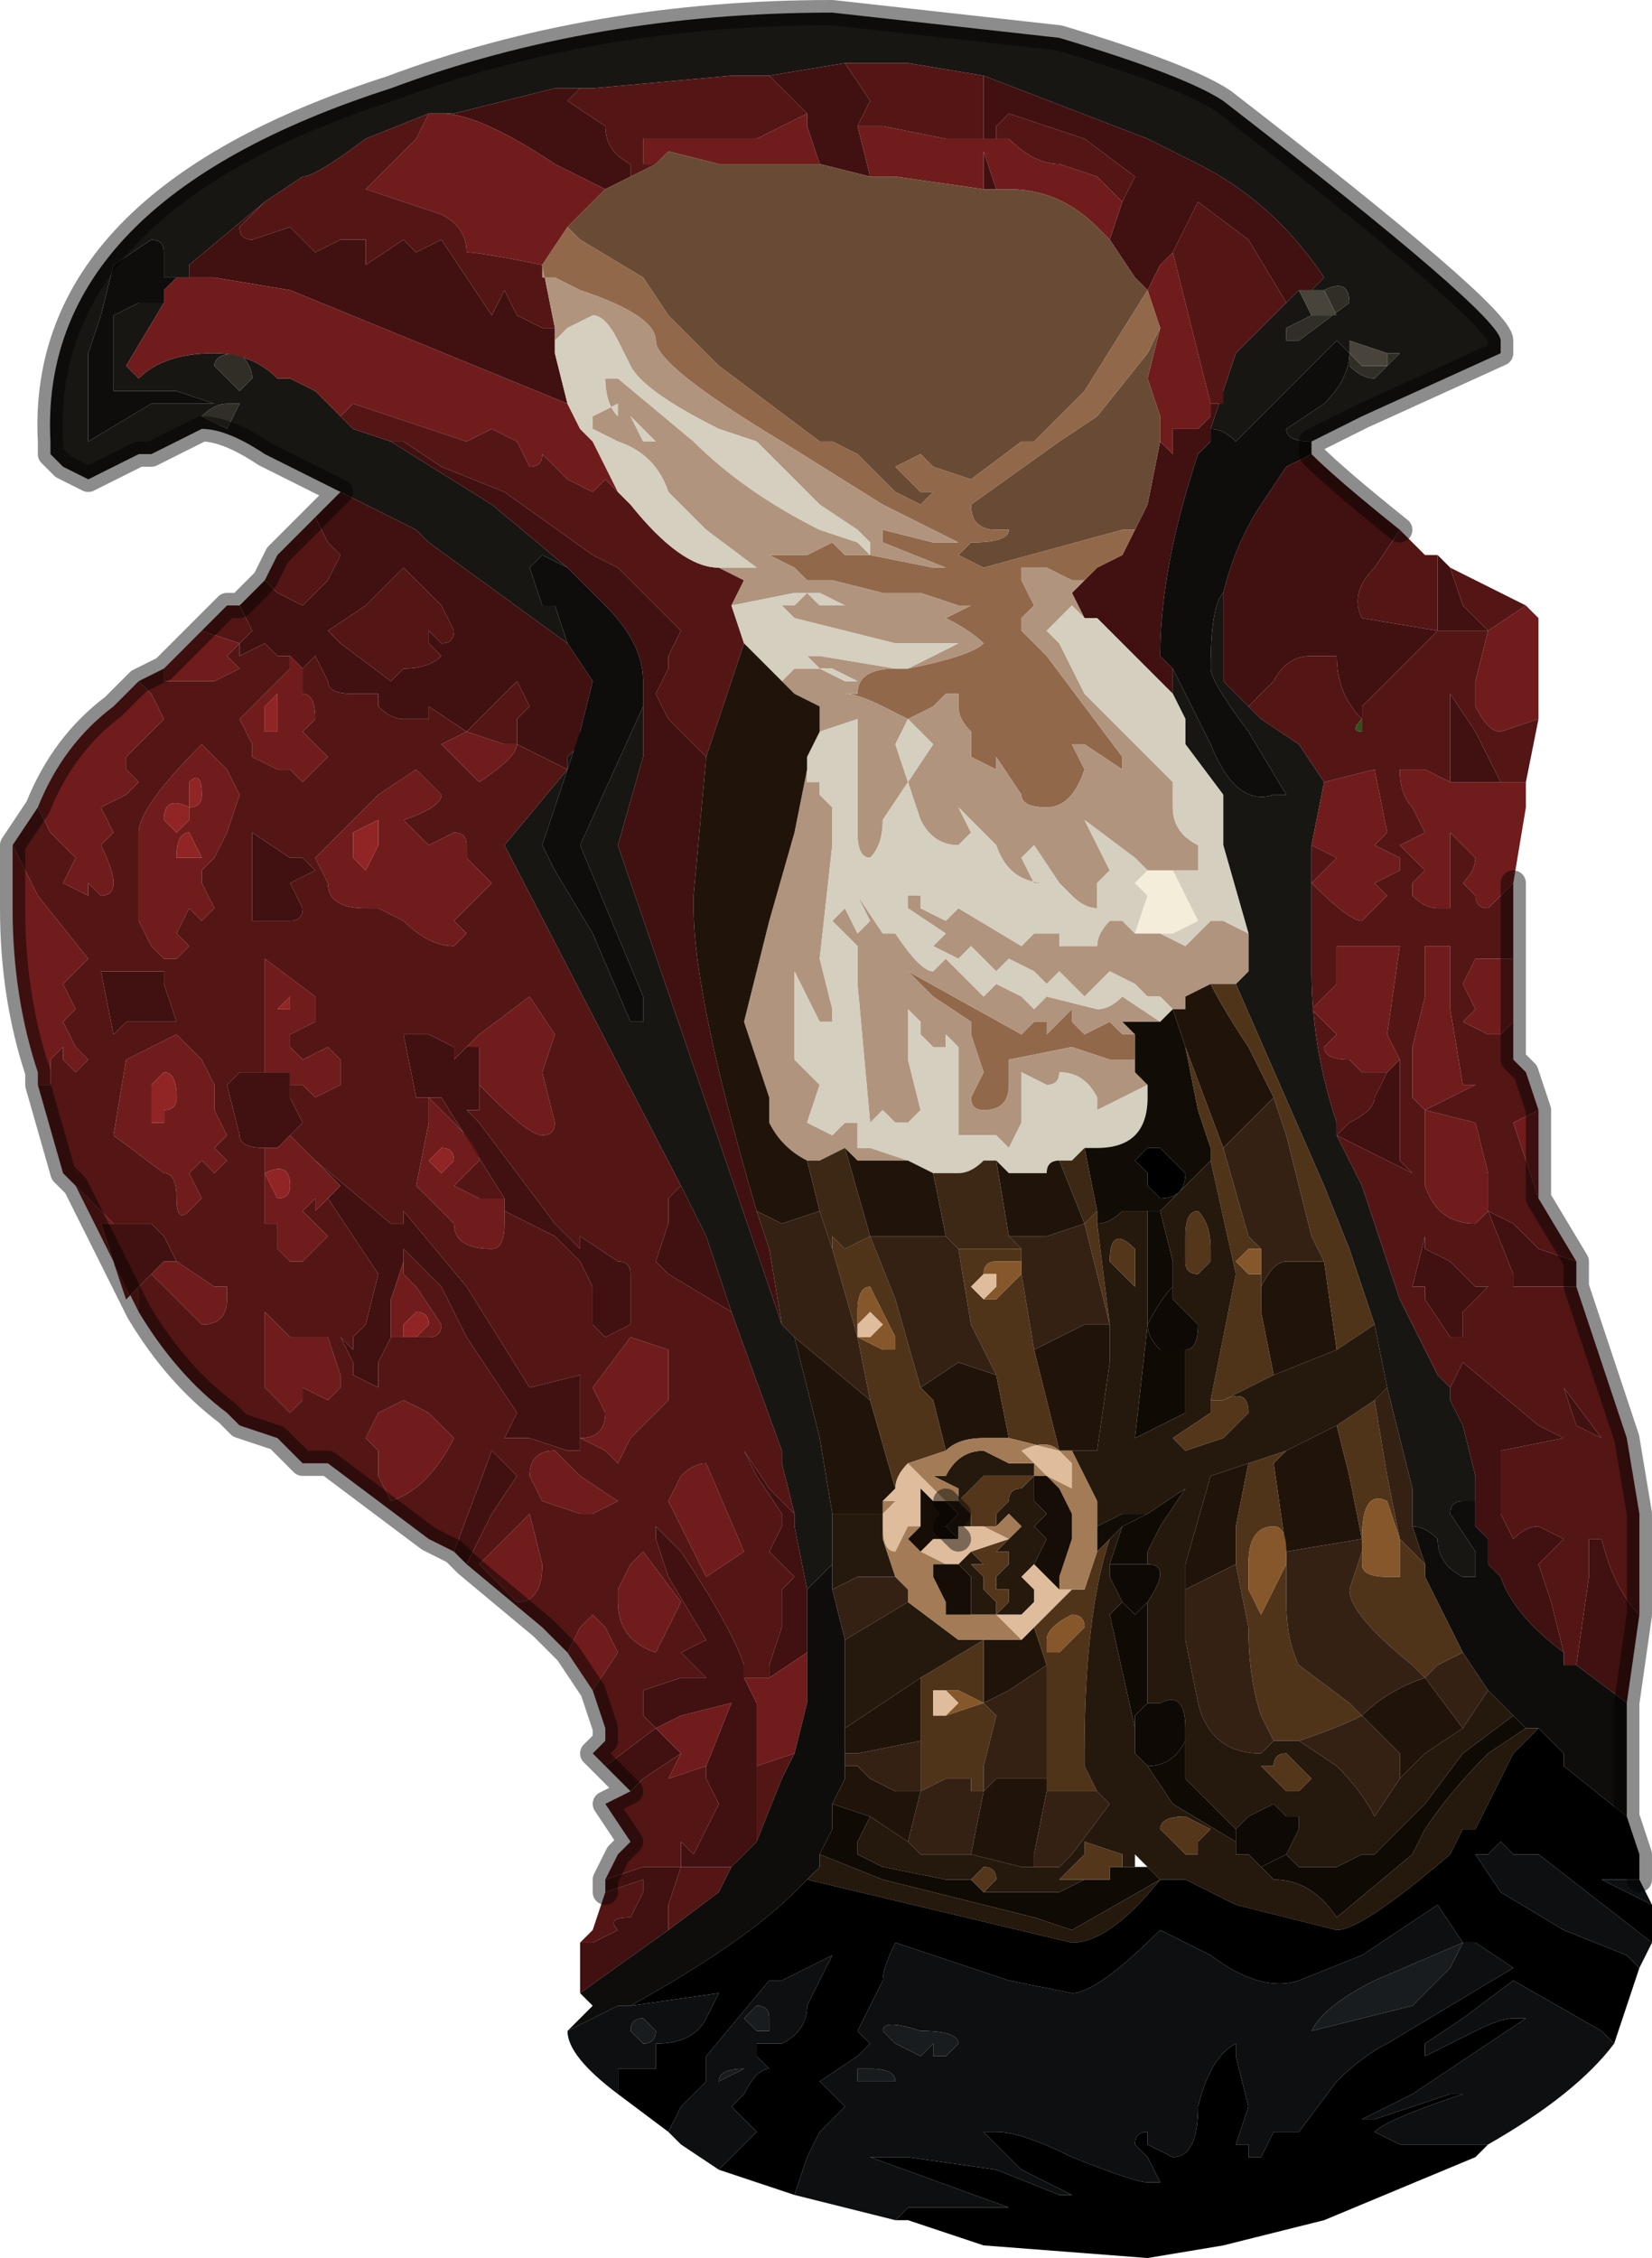 <?xml version="1.0" encoding="UTF-8" standalone="no"?>
<svg xmlns:xlink="http://www.w3.org/1999/xlink" height="8.95px" width="6.55px" xmlns="http://www.w3.org/2000/svg">
  <g transform="matrix(1.0, 0.0, 0.0, 1.0, 3.3, 4.5)">
    <path d="M-1.95 -2.55 L-2.25 -2.7 Q-2.4 -2.8 -2.5 -2.8 L-2.7 -2.7 -2.75 -2.7 -2.95 -2.6 -3.05 -2.65 -3.1 -2.7 -3.1 -2.75 Q-3.15 -3.7 -1.75 -4.15 -0.95 -4.45 0.0 -4.45 L0.9 -4.35 Q1.4 -4.2 1.55 -4.1 2.65 -3.25 2.65 -3.15 L2.65 -3.1 2.1 -2.85 1.9 -2.75 1.9 -2.75 Q1.8 -2.75 1.8 -2.8 L1.95 -2.9 Q2.05 -3.0 2.05 -3.1 L2.0 -3.15 1.6 -2.75 Q1.55 -2.8 1.5 -2.8 L1.55 -2.95 1.6 -3.1 1.8 -3.3 1.85 -3.35 1.85 -3.35 1.9 -3.25 1.8 -3.2 1.8 -3.15 1.85 -3.15 2.05 -3.3 Q2.05 -3.4 1.95 -3.35 L1.95 -3.35 1.9 -3.35 1.95 -3.4 Q1.75 -3.7 1.45 -3.85 L1.25 -3.95 0.6 -4.2 0.3 -4.25 0.05 -4.25 -0.25 -4.2 -0.4 -4.2 -0.95 -4.15 -1.0 -4.15 -1.1 -4.15 -1.5 -4.05 -1.6 -4.05 -1.85 -3.95 Q-2.05 -3.8 -2.1 -3.8 L-2.25 -3.7 -2.55 -3.45 -2.55 -3.4 -2.65 -3.4 -2.65 -3.5 Q-2.65 -3.55 -2.7 -3.55 L-2.85 -3.45 -2.9 -3.25 -2.95 -3.1 -2.95 -2.75 -2.7 -2.9 -2.45 -2.9 -2.6 -2.95 -2.8 -2.95 -2.85 -2.95 -2.85 -3.25 -2.75 -3.3 -2.65 -3.3 -2.8 -3.05 -2.75 -3.0 Q-2.65 -3.1 -2.45 -3.1 -2.3 -3.1 -2.2 -3.0 L-2.15 -3.0 -2.05 -2.95 -1.95 -2.85 -1.9 -2.8 -1.75 -2.75 -1.35 -2.5 -1.05 -2.25 -1.15 -2.3 -1.2 -2.25 -1.15 -2.1 -1.1 -2.1 -1.05 -1.95 -1.05 -1.95 -1.05 -1.95 -1.6 -2.35 -1.65 -2.4 -1.95 -2.55 M2.05 -3.1 L2.05 -3.05 Q2.1 -3.0 2.15 -3.0 L2.2 -3.05 2.25 -3.1 2.25 -3.1 2.2 -3.1 2.05 -3.15 2.05 -3.1 M1.35 -1.85 L1.35 -1.85 1.5 -1.55 Q1.6 -1.3 1.75 -1.35 L1.8 -1.35 1.65 -1.6 Q1.5 -1.8 1.5 -1.85 1.5 -2.1 1.55 -2.15 L1.55 -2.0 1.55 -1.8 1.65 -1.7 1.7 -1.65 1.85 -1.55 1.95 -1.4 1.95 -1.4 1.9 -1.15 1.9 -0.8 1.9 -0.65 Q1.9 -0.35 2.0 -0.05 L2.0 0.0 2.1 0.2 2.25 0.65 2.4 0.95 2.45 1.0 2.45 1.05 2.5 1.15 2.55 1.35 2.55 1.45 2.5 1.45 Q2.45 1.45 2.45 1.5 L2.55 1.65 2.55 1.75 2.5 1.75 Q2.4 1.7 2.4 1.6 2.35 1.55 2.3 1.55 L2.3 1.4 2.2 1.0 2.15 0.75 2.05 0.45 1.95 0.2 1.6 -0.6 1.65 -0.65 1.65 -0.8 1.55 -1.15 1.55 -1.35 1.4 -1.55 1.4 -1.65 1.35 -1.75 1.35 -1.85 M0.0 1.5 L0.0 1.7 -0.1 1.8 -0.15 1.55 -0.15 1.5 -0.2 1.3 -0.2 1.25 -0.4 0.7 -0.5 0.4 -0.6 0.2 -0.6 0.2 -1.3 -1.15 -1.05 -1.45 -1.05 -1.5 -1.0 -1.55 -1.0 -1.6 -1.0 -1.6 -1.15 -1.15 -1.1 -1.05 -0.95 -0.8 -0.8 -0.45 -0.75 -0.45 -0.75 -0.55 -1.0 -1.15 -0.75 -1.7 -0.75 -1.5 -0.85 -1.15 -0.2 0.75 -0.15 0.8 -0.15 0.8 -0.05 1.2 0.0 1.5 M2.0 0.0 L2.0 0.0 M-2.5 -2.85 L-2.4 -2.8 -2.35 -2.9 -2.4 -2.9 Q-2.45 -2.9 -2.5 -2.85 M-2.35 -2.95 L-2.3 -3.0 Q-2.3 -3.05 -2.35 -3.1 -2.45 -3.1 -2.45 -3.05 L-2.4 -3.0 -2.35 -2.95" fill="#171613" fill-rule="evenodd" stroke="none"/>
    <path d="M1.95 -3.35 Q2.05 -3.4 2.05 -3.3 L1.85 -3.15 1.8 -3.15 1.8 -3.2 1.9 -3.25 Q1.9 -3.25 1.95 -3.25 L2.0 -3.25 1.95 -3.35 M2.2 -3.1 L2.25 -3.1 2.25 -3.1 2.2 -3.05 2.15 -3.0 Q2.1 -3.0 2.05 -3.05 L2.05 -3.1 2.1 -3.05 Q2.1 -3.05 2.15 -3.05 L2.2 -3.05 2.2 -3.1 M-2.35 -2.95 L-2.4 -3.0 -2.45 -3.05 Q-2.45 -3.1 -2.35 -3.1 -2.3 -3.05 -2.3 -3.0 L-2.35 -2.95 M-2.5 -2.85 Q-2.45 -2.9 -2.4 -2.9 L-2.35 -2.9 -2.4 -2.8 -2.5 -2.85" fill="#312e28" fill-rule="evenodd" stroke="none"/>
    <path d="M1.9 -3.35 L1.95 -3.35 1.95 -3.35 2.0 -3.25 1.95 -3.25 Q1.9 -3.25 1.9 -3.25 L1.85 -3.35 1.85 -3.35 1.9 -3.35 M2.2 -3.1 L2.2 -3.05 2.15 -3.05 Q2.1 -3.05 2.1 -3.05 L2.05 -3.1 2.05 -3.15 2.2 -3.1" fill="#48443b" fill-rule="evenodd" stroke="none"/>
    <path d="M-1.95 -2.55 L-1.65 -2.4 -1.6 -2.35 -1.05 -1.95 -1.05 -1.95 -0.95 -1.8 -1.0 -1.6 -1.0 -1.55 -1.05 -1.5 -1.05 -1.45 -1.25 -1.55 -1.25 -1.65 -1.2 -1.7 -1.25 -1.8 -1.45 -1.6 -1.6 -1.7 -1.6 -1.65 -1.7 -1.65 Q-1.75 -1.65 -1.8 -1.7 L-1.8 -1.75 -1.85 -1.75 -1.9 -1.75 Q-2.0 -1.75 -2.0 -1.8 L-2.05 -1.9 -2.1 -1.85 -2.1 -1.85 -2.15 -1.9 -2.15 -1.9 -2.2 -1.9 -2.25 -1.95 -2.35 -1.9 -2.35 -1.95 -2.3 -2.0 -2.35 -2.1 -2.25 -2.2 -2.2 -2.15 -2.1 -2.1 -2.1 -2.1 -2.05 -2.15 -2.0 -2.2 -1.95 -2.3 -2.0 -2.35 -2.05 -2.45 -1.95 -2.55 M-1.05 -2.25 L-1.35 -2.5 -1.75 -2.75 -1.9 -2.8 -1.75 -2.75 -1.7 -2.75 -1.55 -2.65 -1.3 -2.55 -0.95 -2.3 -0.85 -2.25 -0.7 -2.1 -0.65 -2.05 -0.6 -2.0 -0.65 -1.9 -0.65 -1.85 -0.7 -1.75 -0.65 -1.65 -0.6 -1.6 -0.5 -1.5 -0.5 -1.5 -0.55 -0.95 -0.55 -0.9 Q-0.55 -0.55 -0.3 0.3 L-0.25 0.45 -0.2 0.75 -0.85 -1.15 -0.75 -1.5 -0.75 -1.7 -0.75 -1.8 Q-0.75 -1.95 -0.9 -2.1 L-0.9 -2.1 -1.05 -2.25 M-2.55 -3.4 L-2.55 -3.45 -2.25 -3.7 -2.35 -3.6 Q-2.35 -3.55 -2.3 -3.55 L-2.15 -3.6 -2.1 -3.55 -2.05 -3.5 -1.95 -3.55 -1.85 -3.55 -1.85 -3.45 -1.7 -3.55 -1.65 -3.5 -1.55 -3.55 -1.35 -3.25 -1.3 -3.35 -1.25 -3.25 -1.15 -3.2 -1.1 -3.2 -1.1 -3.15 -1.1 -3.1 -1.05 -2.9 -2.15 -3.35 -2.45 -3.4 -2.5 -3.4 -2.6 -3.4 -2.55 -3.4 M-1.5 -4.05 L-1.1 -4.15 -1.0 -4.15 -1.05 -4.1 -0.9 -4.0 Q-0.9 -3.9 -0.8 -3.85 L-0.8 -3.8 -0.9 -3.75 -1.1 -3.85 Q-1.4 -4.05 -1.55 -4.05 L-1.55 -4.05 -1.5 -4.05 M-0.25 -4.2 L0.05 -4.25 0.15 -4.1 0.1 -4.0 0.1 -4.0 0.15 -3.8 -0.05 -3.85 -0.1 -4.0 -0.1 -4.05 -0.25 -4.2 M0.6 -4.2 L1.25 -3.95 1.45 -3.85 Q1.75 -3.7 1.95 -3.4 L1.9 -3.35 1.85 -3.35 1.8 -3.3 1.65 -3.55 1.45 -3.7 1.35 -3.5 1.3 -3.45 1.25 -3.35 1.2 -3.4 1.2 -3.4 1.1 -3.55 1.15 -3.7 1.2 -3.8 1.0 -3.95 0.7 -4.05 0.65 -4.0 0.65 -3.95 0.6 -3.95 0.6 -3.9 0.65 -3.75 0.6 -3.75 0.6 -3.95 0.6 -4.2 M1.55 -2.95 L1.5 -2.8 1.5 -2.75 1.45 -2.7 Q1.3 -2.25 1.3 -1.9 L1.35 -1.85 1.35 -1.75 1.3 -1.8 1.15 -1.95 1.05 -2.05 1.05 -2.05 1.0 -2.05 0.95 -2.15 1.0 -2.2 1.0 -2.2 1.05 -2.25 1.15 -2.3 1.2 -2.4 1.25 -2.5 1.3 -2.75 1.3 -2.75 1.3 -2.75 1.35 -2.7 1.35 -2.8 1.45 -2.8 1.5 -2.85 1.5 -2.9 1.55 -2.9 1.55 -2.95 M1.9 -2.7 Q2.0 -2.6 2.25 -2.4 L2.15 -2.25 Q2.05 -2.15 2.1 -2.05 L2.4 -2.0 2.2 -1.8 2.1 -1.7 2.1 -1.65 Q2.0 -1.75 2.0 -1.9 L1.9 -1.9 Q1.8 -1.9 1.75 -1.8 L1.65 -1.7 1.55 -1.8 1.55 -2.0 1.55 -2.15 Q1.6 -2.35 1.7 -2.5 L1.8 -2.65 1.8 -2.65 1.9 -2.7 M2.4 -2.3 L2.45 -2.25 2.5 -2.1 2.6 -2.0 2.45 -2.0 2.4 -2.0 2.4 -2.3 M2.95 0.5 L2.95 0.6 2.9 0.6 2.75 0.6 2.7 0.6 2.7 0.55 2.6 0.3 2.7 0.35 2.8 0.45 2.95 0.5 M3.2 1.9 L3.15 2.25 2.95 2.1 3.0 1.75 3.0 1.6 3.05 1.6 Q3.1 1.8 3.2 1.9 M-1.0 3.4 L-1.0 3.2 -0.95 3.2 -0.85 3.15 Q-0.9 3.1 -0.8 3.1 L-0.75 3.0 -0.75 2.95 -0.9 3.0 -0.9 2.95 -0.75 2.9 -0.7 2.9 -0.6 2.9 -0.6 2.8 -0.55 2.85 -0.5 2.75 -0.45 2.65 -0.5 2.55 -0.5 2.5 -0.5 2.5 -0.4 2.25 -0.6 2.3 -0.7 2.35 -0.65 2.4 -0.6 2.45 -0.75 2.55 -0.8 2.6 -0.85 2.55 -0.9 2.5 -0.7 2.35 -0.75 2.3 -0.75 2.2 -0.6 2.15 -0.5 2.15 -0.5 2.15 -0.6 2.05 -0.5 2.0 -0.65 1.75 -0.7 1.6 -0.7 1.55 -0.6 1.65 Q-0.4 1.95 -0.35 2.1 L-0.35 2.15 -0.3 2.25 -0.3 2.5 -0.3 2.55 -0.3 2.8 -0.35 2.85 -0.4 2.9 -0.4 2.9 -0.45 2.9 -0.6 2.9 -0.6 2.9 -0.65 3.05 -0.65 3.15 -1.0 3.4 M-1.45 1.7 L-1.5 1.65 -1.35 1.25 -1.25 1.35 -1.35 1.5 -1.45 1.7 M1.25 -3.35 L1.25 -3.35 M2.0 0.0 L2.05 -0.05 Q2.15 -0.1 2.15 -0.15 L2.2 -0.25 2.25 -0.3 2.25 0.1 2.3 0.15 2.0 0.0 2.0 0.0 M2.45 1.0 L2.5 0.9 2.8 1.15 2.9 1.2 2.65 1.25 2.65 1.45 2.65 1.5 2.7 1.6 Q2.75 1.55 2.8 1.55 L2.9 1.6 2.8 1.7 2.85 1.85 2.9 2.05 Q2.7 1.9 2.65 1.75 L2.6 1.7 2.6 1.6 2.55 1.55 2.55 1.45 2.55 1.35 2.5 1.15 2.45 1.05 2.45 1.0 M2.45 -1.4 L2.45 -1.75 2.55 -1.6 2.65 -1.4 2.5 -1.4 2.45 -1.4 M2.35 0.4 L2.35 0.45 2.45 0.5 2.55 0.6 2.6 0.6 2.5 0.7 2.5 0.8 2.45 0.8 2.35 0.65 2.35 0.6 2.3 0.6 2.35 0.4 M2.95 1.15 L2.9 1.0 3.05 1.2 2.95 1.15 M-0.6 0.2 L-0.6 0.2 -0.5 0.4 -0.4 0.7 -0.65 0.55 -0.7 0.5 -0.7 0.5 -0.65 0.35 -0.65 0.25 -0.6 0.2 M-0.15 1.5 L-0.15 1.55 -0.1 1.8 -0.1 1.8 -0.1 2.05 -0.25 2.15 -0.25 2.1 -0.2 1.95 -0.2 1.85 -0.2 1.8 -0.15 1.75 -0.2 1.7 -0.2 1.7 -0.25 1.65 -0.2 1.55 -0.2 1.5 -0.3 1.35 -0.35 1.25 -0.35 1.25 -0.25 1.4 -0.15 1.5 -0.15 1.5 M-2.15 -1.0 L-2.1 -0.9 Q-2.1 -0.85 -2.15 -0.85 L-2.2 -0.85 -2.25 -0.85 -2.3 -0.85 Q-2.3 -0.9 -2.3 -1.05 L-2.3 -1.2 -2.15 -1.1 -2.1 -1.1 -2.05 -1.05 -2.15 -1.0 M-2.75 -0.65 L-2.65 -0.65 -2.65 -0.6 -2.6 -0.45 -2.6 -0.45 -2.7 -0.45 -2.75 -0.45 -2.8 -0.45 -2.85 -0.4 -2.9 -0.65 -2.8 -0.65 -2.75 -0.65 M-2.25 -0.25 L-2.2 -0.25 -2.15 -0.25 -2.15 -0.25 -2.15 -0.15 -2.1 -0.05 -2.15 0.0 -2.15 0.0 -2.2 0.05 -2.25 0.05 Q-2.35 0.05 -2.35 0.0 L-2.4 -0.2 -2.35 -0.25 -2.25 -0.25 M-2.05 0.1 L-1.75 0.35 -1.7 0.35 -1.7 0.3 -1.45 0.6 -1.2 1.0 -1.0 0.95 -1.0 1.25 -1.05 1.25 -1.2 1.2 -1.2 1.2 -1.3 1.2 -1.25 1.1 -1.45 0.8 -1.55 0.6 -1.7 0.45 -1.7 0.5 -1.75 0.65 -1.75 0.8 -1.8 0.9 -1.8 1.0 -1.9 0.95 -1.9 0.9 -1.95 0.8 -1.9 0.85 -1.9 0.8 -1.85 0.75 -1.8 0.55 -2.0 0.25 -1.95 0.2 -2.05 0.1 -2.05 0.1 M-2.0 -2.0 L-1.95 -1.95 -1.75 -1.8 -1.7 -1.85 Q-1.6 -1.85 -1.55 -1.9 L-1.6 -1.95 -1.6 -2.0 -1.55 -1.95 Q-1.5 -1.95 -1.5 -2.0 L-1.55 -2.1 -1.7 -2.25 -1.85 -2.1 -2.0 -2.0 M-1.3 0.25 L-1.3 0.25 -1.55 -0.15 -1.55 -0.15 -1.6 -0.15 -1.65 -0.15 -1.7 -0.4 -1.6 -0.4 -1.5 -0.35 -1.5 -0.3 -1.45 -0.35 -1.4 -0.35 -1.4 -0.2 -1.4 -0.1 -1.45 -0.1 -1.4 -0.05 -1.1 0.35 -1.0 0.45 -1.0 0.4 -0.85 0.5 Q-0.8 0.5 -0.8 0.55 L-0.8 0.6 -0.8 0.7 -0.8 0.75 -0.9 0.8 -0.95 0.75 -0.95 0.6 -1.0 0.5 -1.1 0.4 -1.3 0.3 -1.3 0.25 M-2.75 0.6 L-2.8 0.65 -2.9 0.35 -2.85 0.35 -2.85 0.35 -2.8 0.35 -2.8 0.35 -2.7 0.35 Q-2.7 0.35 -2.65 0.4 L-2.6 0.5 -2.6 0.5 -2.65 0.5 -2.7 0.55 -2.75 0.6 -2.75 0.6" fill="#411010" fill-rule="evenodd" stroke="none"/>
    <path d="M-1.95 -2.85 L-2.05 -2.95 -2.15 -3.0 -2.2 -3.0 Q-2.3 -3.1 -2.45 -3.1 -2.65 -3.1 -2.75 -3.0 L-2.8 -3.05 -2.65 -3.3 -2.65 -3.35 -2.6 -3.4 -2.5 -3.4 -2.45 -3.4 -2.15 -3.35 -1.05 -2.9 -1.0 -2.8 -0.95 -2.75 -0.85 -2.55 -0.9 -2.6 -0.95 -2.55 -1.05 -2.6 -1.15 -2.7 Q-1.15 -2.65 -1.2 -2.65 L-1.25 -2.75 -1.35 -2.8 -1.45 -2.75 -1.9 -2.9 -1.95 -2.85 M2.75 -2.1 L2.8 -2.05 2.8 -1.65 2.65 -1.6 Q2.6 -1.6 2.55 -1.7 L2.55 -1.8 2.6 -2.0 2.75 -2.1 M2.75 -1.4 L2.75 -1.3 2.7 -1.0 2.6 -0.9 Q2.55 -0.9 2.55 -0.95 L2.55 -0.95 2.5 -1.0 Q2.55 -1.05 2.55 -1.1 L2.5 -1.15 2.45 -1.2 2.45 -0.9 2.4 -0.9 Q2.35 -0.9 2.3 -0.95 L2.3 -1.0 2.35 -1.05 2.25 -1.15 2.35 -1.2 2.3 -1.3 Q2.25 -1.35 2.25 -1.45 L2.35 -1.45 2.45 -1.4 2.5 -1.4 2.65 -1.4 2.65 -1.4 2.75 -1.4 M2.7 -0.7 L2.7 -0.45 2.65 -0.4 2.6 -0.4 2.5 -0.45 2.55 -0.5 2.5 -0.6 2.55 -0.7 2.55 -0.7 2.7 -0.7 M2.8 -0.1 L2.8 0.25 2.7 -0.05 2.8 -0.1 M-0.95 2.2 L-1.05 2.05 -1.0 1.95 -0.95 1.9 -0.9 1.95 -0.85 2.05 -0.95 2.2 M-2.75 0.7 L-2.8 0.6 -3.0 0.2 -2.85 0.35 -2.9 0.35 -2.8 0.65 -2.75 0.6 -2.75 0.7 M-3.15 -0.25 Q-3.25 -0.55 -3.25 -0.9 L-3.25 -1.15 -3.15 -0.95 -2.95 -0.7 -3.05 -0.6 -3.0 -0.5 -3.05 -0.45 -3.0 -0.35 -2.95 -0.3 -3.0 -0.25 -3.05 -0.3 -3.05 -0.35 -3.1 -0.3 -3.1 -0.2 -3.15 -0.2 -3.15 -0.25 M-3.15 -1.3 Q-3.05 -1.55 -2.85 -1.7 L-2.75 -1.8 -2.7 -1.75 -2.65 -1.65 -2.8 -1.5 -2.8 -1.45 -2.75 -1.4 -2.8 -1.35 -2.9 -1.3 -2.85 -1.2 -2.9 -1.15 Q-2.85 -1.05 -2.85 -1.0 -2.85 -0.95 -2.9 -0.95 L-2.9 -0.95 -2.95 -1.0 -2.95 -0.95 -3.05 -1.0 -3.0 -1.1 -3.1 -1.2 -3.15 -1.3 M-2.65 -1.85 L-2.5 -2.0 -2.35 -1.95 -2.4 -1.9 -2.35 -1.85 -2.45 -1.8 -2.55 -1.8 -2.65 -1.8 -2.65 -1.85 M0.1 -4.0 L0.2 -4.0 0.45 -3.95 0.6 -3.95 0.6 -3.75 0.25 -3.8 0.15 -3.8 0.1 -4.0 M0.65 -3.95 L0.7 -3.95 0.7 -3.95 Q0.8 -3.85 0.9 -3.85 L1.05 -3.8 1.15 -3.7 1.1 -3.55 1.05 -3.6 Q0.9 -3.75 0.7 -3.75 L0.65 -3.75 0.6 -3.9 0.6 -3.95 0.65 -3.95 M1.25 -3.35 L1.3 -3.45 1.35 -3.5 1.5 -2.9 1.5 -2.9 1.5 -2.85 1.45 -2.8 1.35 -2.8 1.35 -2.7 1.3 -2.75 1.3 -2.75 1.3 -2.85 1.25 -3.0 1.3 -3.2 1.3 -3.2 1.25 -3.35 M1.95 -1.4 L2.15 -1.45 2.2 -1.2 2.2 -1.2 2.15 -1.15 2.25 -1.1 2.25 -1.05 2.15 -1.0 2.2 -0.95 2.15 -0.9 2.15 -0.9 2.1 -0.85 Q2.05 -0.85 1.9 -1.0 L2.0 -1.1 1.9 -1.15 1.95 -1.4 1.95 -1.4 M2.2 -0.25 L2.1 -0.25 2.05 -0.3 Q1.95 -0.3 1.95 -0.35 L2.0 -0.4 1.95 -0.45 1.9 -0.5 1.95 -0.55 2.0 -0.6 2.0 -0.75 2.15 -0.75 2.25 -0.75 2.2 -0.4 2.25 -0.3 2.25 -0.3 2.2 -0.25 M2.45 -0.75 L2.45 -0.5 2.5 -0.2 2.55 -0.2 2.35 -0.1 2.55 -0.05 2.6 0.15 2.6 0.3 2.55 0.35 Q2.4 0.35 2.35 0.2 L2.35 0.0 2.35 -0.1 2.3 -0.15 2.3 -0.25 2.3 -0.35 2.35 -0.55 2.35 -0.75 2.45 -0.75 M2.35 -0.1 L2.35 -0.1 2.35 -0.1 M-0.7 -3.85 L-0.75 -3.85 -0.75 -3.95 -0.45 -3.95 -0.3 -3.95 -0.2 -4.0 -0.1 -4.05 -0.1 -4.0 -0.05 -3.85 -0.1 -3.85 -0.45 -3.85 -0.65 -3.9 -0.7 -3.85 M-0.9 -3.75 L-0.95 -3.7 -1.05 -3.6 -1.15 -3.45 Q-1.4 -3.5 -1.45 -3.5 -1.45 -3.6 -1.55 -3.65 L-1.7 -3.7 -1.7 -3.7 -1.85 -3.75 -1.65 -3.95 -1.6 -4.05 -1.55 -4.05 Q-1.4 -4.05 -1.1 -3.85 L-0.9 -3.75 M-2.15 -1.9 L-2.1 -1.85 -2.1 -1.75 Q-2.05 -1.75 -2.05 -1.65 L-2.1 -1.6 -2.0 -1.5 -2.1 -1.4 -2.15 -1.45 -2.2 -1.45 -2.3 -1.5 -2.3 -1.55 -2.35 -1.65 -2.35 -1.65 -2.2 -1.8 -2.15 -1.85 -2.15 -1.9 M-2.2 -1.6 L-2.2 -1.75 -2.25 -1.7 -2.25 -1.6 -2.2 -1.6 M-2.55 -1.25 L-2.55 -1.3 Q-2.5 -1.3 -2.5 -1.35 -2.5 -1.45 -2.55 -1.4 L-2.55 -1.3 Q-2.65 -1.35 -2.65 -1.25 -2.6 -1.2 -2.6 -1.2 L-2.55 -1.25 -2.55 -1.25 M-2.4 -1.45 L-2.35 -1.35 -2.4 -1.2 -2.45 -1.1 -2.5 -1.05 -2.5 -1.0 -2.45 -0.9 -2.5 -0.85 -2.55 -0.9 -2.6 -0.8 -2.55 -0.75 -2.6 -0.7 -2.65 -0.7 -2.7 -0.75 -2.75 -0.85 -2.75 -1.2 Q-2.75 -1.3 -2.5 -1.55 L-2.4 -1.45 M-2.5 -1.1 L-2.55 -1.2 Q-2.6 -1.2 -2.6 -1.1 L-2.55 -1.1 -2.5 -1.1 M-2.7 -0.35 L-2.6 -0.4 -2.5 -0.3 -2.45 -0.2 -2.45 -0.1 -2.4 0.0 -2.45 0.05 -2.4 0.1 -2.45 0.15 -2.5 0.1 -2.55 0.15 -2.55 0.15 -2.5 0.25 -2.55 0.3 Q-2.6 0.35 -2.6 0.25 -2.6 0.15 -2.65 0.15 L-2.85 0.0 -2.8 -0.3 -2.7 -0.35 M-2.15 -0.55 L-2.15 -0.55 -2.2 -0.5 -2.15 -0.5 -2.15 -0.55 M-2.6 -0.15 Q-2.6 -0.25 -2.65 -0.25 L-2.7 -0.2 -2.7 -0.05 -2.65 -0.05 -2.65 -0.1 Q-2.6 -0.1 -2.6 -0.15 M-2.25 -0.25 L-2.25 -0.7 -2.05 -0.55 -2.05 -0.45 -2.15 -0.4 -2.15 -0.35 Q-2.15 -0.35 -2.1 -0.3 L-2.0 -0.35 -1.95 -0.3 -1.95 -0.2 -2.05 -0.15 -2.1 -0.2 -2.15 -0.2 -2.15 -0.25 -2.15 -0.25 -2.2 -0.25 -2.25 -0.25 M-2.15 0.0 L-2.15 0.0 Q-2.1 0.05 -2.05 0.1 L-2.05 0.1 -1.95 0.2 -2.0 0.25 -2.05 0.3 -2.05 0.25 -2.1 0.3 -2.0 0.4 -2.1 0.5 -2.15 0.5 -2.2 0.45 -2.2 0.35 -2.25 0.35 -2.25 0.05 -2.2 0.05 -2.15 0.0 M-1.7 0.5 L-1.7 0.55 -1.65 0.6 -1.65 0.6 -1.55 0.75 Q-1.55 0.8 -1.6 0.8 L-1.65 0.8 -1.65 0.8 -1.6 0.75 Q-1.6 0.7 -1.65 0.7 L-1.7 0.75 -1.7 0.8 -1.75 0.8 -1.75 0.65 -1.7 0.5 M-1.55 -1.35 Q-1.55 -1.3 -1.7 -1.25 L-1.65 -1.2 -1.6 -1.15 -1.5 -1.2 Q-1.45 -1.2 -1.45 -1.15 L-1.45 -1.1 -1.35 -1.0 -1.4 -0.95 -1.45 -0.9 -1.45 -0.9 -1.5 -0.85 -1.45 -0.8 -1.5 -0.75 Q-1.6 -0.75 -1.7 -0.85 L-1.8 -0.9 -1.85 -0.9 Q-2.0 -0.9 -2.0 -1.0 L-2.05 -1.1 -1.8 -1.35 -1.65 -1.45 -1.6 -1.4 -1.55 -1.35 M-1.45 -1.6 L-1.3 -1.55 -1.25 -1.55 -1.25 -1.55 Q-1.25 -1.5 -1.4 -1.4 L-1.45 -1.45 -1.55 -1.55 -1.45 -1.6 M-1.85 -1.05 L-1.8 -1.15 -1.8 -1.25 -1.9 -1.2 -1.9 -1.1 -1.85 -1.05 M-1.3 0.25 L-1.3 0.3 -1.3 0.35 Q-1.3 0.45 -1.35 0.45 -1.5 0.45 -1.5 0.35 L-1.55 0.3 -1.65 0.2 -1.65 0.2 -1.6 -0.05 -1.6 -0.15 -1.5 -0.05 Q-1.4 0.05 -1.4 0.1 L-1.5 0.2 -1.4 0.25 -1.3 0.25 M-1.4 -0.2 L-1.4 -0.35 -1.45 -0.35 -1.4 -0.4 -1.2 -0.55 -1.1 -0.4 -1.15 -0.25 -1.1 -0.05 Q-1.1 0.0 -1.15 0.0 -1.2 0.0 -1.35 -0.15 L-1.4 -0.2 M-0.65 0.85 L-0.65 0.9 -0.65 1.05 -0.75 1.15 -0.8 1.2 -0.85 1.3 -0.9 1.25 -1.0 1.2 Q-0.9 1.2 -0.9 1.1 L-0.95 1.0 -0.8 0.8 -0.65 0.85 M-1.6 0.1 L-1.55 0.15 -1.5 0.1 Q-1.5 0.05 -1.55 0.05 L-1.6 0.1 M-1.2 1.35 Q-1.2 1.25 -1.1 1.25 L-1.05 1.3 -1.0 1.35 -0.85 1.45 -0.85 1.45 -0.95 1.5 -1.0 1.5 -1.15 1.45 -1.2 1.35 M-1.85 1.2 L-1.8 1.1 -1.7 1.05 -1.6 1.1 -1.5 1.2 Q-1.6 1.4 -1.75 1.45 L-1.8 1.35 -1.8 1.25 -1.85 1.2 M-2.0 0.8 L-2.0 0.8 -1.95 0.95 -1.95 1.0 -2.0 1.05 -2.1 1.0 -2.1 1.05 -2.15 1.1 -2.25 1.0 -2.25 0.7 -2.15 0.8 -2.1 0.8 -2.0 0.8 M-1.35 1.75 L-1.4 1.7 -1.2 1.5 -1.15 1.7 Q-1.15 1.85 -1.25 1.85 L-1.35 1.75 M-0.25 2.15 L-0.1 2.05 -0.1 2.25 -0.15 2.45 -0.3 2.5 -0.3 2.25 -0.35 2.15 -0.25 2.15 M-0.8 1.7 L-0.75 1.65 -0.6 1.85 -0.7 2.05 Q-0.85 2.0 -0.85 1.85 L-0.85 1.8 -0.8 1.7 M-0.35 1.65 L-0.5 1.75 -0.65 1.45 -0.6 1.35 Q-0.55 1.3 -0.5 1.3 L-0.35 1.65 M-0.5 2.5 L-0.5 2.5 -0.65 2.55 -0.6 2.45 -0.6 2.45 -0.65 2.4 -0.7 2.35 -0.6 2.3 -0.4 2.25 -0.5 2.5 -0.5 2.5 M-2.2 0.25 Q-2.15 0.25 -2.15 0.2 -2.15 0.1 -2.25 0.15 L-2.2 0.25 M-2.7 0.55 L-2.65 0.5 -2.6 0.5 -2.45 0.6 -2.4 0.6 -2.4 0.65 Q-2.4 0.75 -2.5 0.75 L-2.6 0.65 -2.65 0.6 -2.7 0.55" fill="#701c1c" fill-rule="evenodd" stroke="none"/>
    <path d="M0.15 -3.8 L0.25 -3.8 0.6 -3.75 0.65 -3.75 0.7 -3.75 Q0.9 -3.75 1.05 -3.6 L1.1 -3.55 1.2 -3.4 1.2 -3.4 1.25 -3.35 1.0 -2.95 0.8 -2.75 0.75 -2.75 0.75 -2.75 0.55 -2.6 0.4 -2.65 0.35 -2.7 0.25 -2.65 0.3 -2.6 Q0.35 -2.55 0.35 -2.55 L0.4 -2.55 0.35 -2.5 0.25 -2.55 0.15 -2.65 0.1 -2.7 0.0 -2.75 -0.05 -2.75 -0.45 -3.05 -0.65 -3.25 -0.75 -3.4 -1.0 -3.55 -1.05 -3.6 -0.95 -3.7 -0.9 -3.75 -0.8 -3.8 -0.7 -3.85 -0.65 -3.9 -0.45 -3.85 -0.1 -3.85 -0.05 -3.85 0.15 -3.8 M1.2 -2.4 L1.15 -2.4 0.6 -2.25 0.5 -2.3 0.55 -2.35 Q0.7 -2.35 0.7 -2.4 L0.65 -2.4 Q0.55 -2.4 0.55 -2.5 L0.9 -2.75 0.9 -2.75 1.05 -2.85 1.25 -3.1 1.3 -3.2 1.3 -3.2 1.25 -3.0 1.3 -2.85 1.3 -2.75 1.3 -2.75 1.25 -2.5 1.2 -2.4" fill="#694b35" fill-rule="evenodd" stroke="none"/>
    <path d="M-1.9 -2.8 L-1.95 -2.85 -1.9 -2.9 -1.45 -2.75 -1.35 -2.8 -1.25 -2.75 -1.2 -2.65 Q-1.15 -2.65 -1.15 -2.7 L-1.05 -2.6 -0.95 -2.55 -0.9 -2.6 -0.85 -2.55 -0.8 -2.5 Q-0.6 -2.25 -0.45 -2.25 L-0.35 -2.2 -0.4 -2.1 -0.4 -2.1 -0.35 -1.95 -0.5 -1.5 -0.6 -1.6 -0.65 -1.65 -0.7 -1.75 -0.65 -1.85 -0.65 -1.9 -0.6 -2.0 -0.65 -2.05 -0.7 -2.1 -0.85 -2.25 -0.95 -2.3 -1.3 -2.55 -1.55 -2.65 -1.7 -2.75 -1.75 -2.75 -1.9 -2.8 M-2.25 -3.7 L-2.1 -3.8 Q-2.05 -3.8 -1.85 -3.95 L-1.6 -4.05 -1.65 -3.95 -1.85 -3.75 -1.7 -3.7 -1.7 -3.7 -1.55 -3.65 Q-1.45 -3.6 -1.45 -3.5 -1.4 -3.5 -1.15 -3.45 L-1.1 -3.2 -1.15 -3.2 -1.25 -3.25 -1.3 -3.35 -1.35 -3.25 -1.55 -3.55 -1.65 -3.5 -1.7 -3.55 -1.85 -3.45 -1.85 -3.55 -1.95 -3.55 -2.05 -3.5 -2.1 -3.55 -2.15 -3.6 -2.3 -3.55 Q-2.35 -3.55 -2.35 -3.6 L-2.25 -3.7 M-1.0 -4.15 L-0.95 -4.15 -0.4 -4.2 -0.25 -4.2 -0.1 -4.05 -0.2 -4.0 -0.3 -3.95 -0.45 -3.95 -0.75 -3.95 -0.75 -3.85 -0.7 -3.85 -0.8 -3.8 -0.8 -3.85 Q-0.9 -3.9 -0.9 -4.0 L-1.05 -4.1 -1.0 -4.15 M0.05 -4.25 L0.3 -4.25 0.6 -4.2 0.6 -3.95 0.45 -3.95 0.2 -4.0 0.1 -4.0 0.1 -4.0 0.15 -4.1 0.05 -4.25 M1.8 -3.3 L1.6 -3.1 1.55 -2.95 1.55 -2.9 1.5 -2.9 1.5 -2.9 1.35 -3.5 1.45 -3.7 1.65 -3.55 1.8 -3.3 M2.25 -2.4 L2.35 -2.3 2.4 -2.3 2.4 -2.0 2.45 -2.0 2.6 -2.0 2.5 -2.1 2.45 -2.25 2.75 -2.1 2.6 -2.0 2.55 -1.8 2.55 -1.7 Q2.6 -1.6 2.65 -1.6 L2.8 -1.65 2.75 -1.4 2.65 -1.4 2.65 -1.4 2.55 -1.6 2.45 -1.75 2.45 -1.4 2.35 -1.45 2.25 -1.45 Q2.25 -1.35 2.3 -1.3 L2.35 -1.2 2.25 -1.15 2.35 -1.05 2.3 -1.0 2.3 -0.95 Q2.35 -0.9 2.4 -0.9 L2.45 -0.9 2.45 -1.2 2.5 -1.15 2.55 -1.1 Q2.55 -1.05 2.5 -1.0 L2.55 -0.95 2.55 -0.95 Q2.55 -0.9 2.6 -0.9 L2.7 -1.0 2.7 -0.7 2.55 -0.7 2.55 -0.7 2.5 -0.6 2.55 -0.5 2.5 -0.45 2.6 -0.4 2.65 -0.4 2.7 -0.45 2.7 -0.3 2.75 -0.25 2.8 -0.1 2.8 -0.1 2.7 -0.05 2.8 0.25 2.95 0.5 2.8 0.45 2.7 0.35 2.6 0.3 2.7 0.55 2.7 0.6 2.75 0.6 2.9 0.6 2.95 0.6 3.15 1.2 3.2 1.5 3.2 1.9 Q3.1 1.8 3.05 1.6 L3.0 1.6 3.0 1.75 2.95 2.1 2.9 2.1 2.9 2.05 2.85 1.85 2.8 1.7 2.9 1.6 2.8 1.55 Q2.75 1.55 2.7 1.6 L2.65 1.5 2.65 1.45 2.65 1.25 2.9 1.2 2.8 1.15 2.5 0.9 2.45 1.0 2.4 0.95 2.25 0.65 2.1 0.2 2.0 0.0 2.0 -0.05 Q1.9 -0.35 1.9 -0.65 L1.9 -0.8 1.9 -1.15 2.0 -1.1 1.9 -1.0 Q2.05 -0.85 2.1 -0.85 L2.15 -0.9 2.15 -0.9 2.2 -0.95 2.15 -1.0 2.25 -1.05 2.25 -1.1 2.15 -1.15 2.2 -1.2 2.2 -1.2 2.15 -1.45 1.95 -1.4 1.85 -1.55 1.7 -1.65 1.65 -1.7 1.75 -1.8 Q1.8 -1.9 1.9 -1.9 L2.0 -1.9 Q2.0 -1.75 2.1 -1.65 L2.1 -1.7 2.2 -1.8 2.4 -2.0 2.1 -2.05 Q2.05 -2.15 2.15 -2.25 L2.25 -2.4 M-1.0 3.2 L-0.95 3.15 -0.9 3.0 -0.9 3.0 -0.75 2.95 -0.75 3.0 -0.8 3.1 Q-0.9 3.1 -0.85 3.15 L-0.95 3.2 -1.0 3.2 M-0.9 2.95 L-0.85 2.85 -0.8 2.8 -0.9 2.65 -0.8 2.6 -0.75 2.55 -0.6 2.45 -0.6 2.45 -0.65 2.55 -0.5 2.5 -0.5 2.5 -0.5 2.55 -0.45 2.65 -0.5 2.75 -0.55 2.85 -0.6 2.8 -0.6 2.9 -0.7 2.9 -0.75 2.9 -0.9 2.95 M-0.9 2.5 L-0.95 2.45 -0.9 2.4 -0.9 2.35 -0.95 2.2 -0.85 2.05 -0.9 1.95 -0.95 1.9 -1.0 1.95 -1.05 2.05 -1.15 1.95 -1.45 1.7 -1.35 1.5 -1.25 1.35 -1.35 1.25 -1.5 1.65 -1.6 1.6 -2.0 1.3 -2.1 1.3 -2.2 1.2 -2.35 1.15 -2.4 1.1 Q-2.6 0.95 -2.75 0.7 L-2.75 0.6 -2.75 0.6 -2.7 0.55 -2.65 0.6 -2.6 0.65 -2.5 0.75 Q-2.4 0.75 -2.4 0.65 L-2.4 0.6 -2.45 0.6 -2.6 0.5 -2.65 0.5 -2.6 0.5 -2.6 0.5 -2.65 0.4 Q-2.7 0.35 -2.7 0.35 L-2.8 0.35 -2.8 0.35 -2.85 0.35 -2.85 0.35 -3.0 0.2 -3.05 0.15 -3.15 -0.2 -3.15 -0.25 -3.15 -0.2 -3.1 -0.2 -3.1 -0.3 -3.05 -0.35 -3.05 -0.3 -3.0 -0.25 -2.95 -0.3 -3.0 -0.35 -3.05 -0.45 -3.0 -0.5 -3.05 -0.6 -2.95 -0.7 -3.15 -0.95 -3.25 -1.15 -3.15 -1.3 -3.1 -1.2 -3.0 -1.1 -3.05 -1.0 -2.95 -0.95 -2.95 -1.0 -2.9 -0.95 -2.9 -0.95 Q-2.85 -0.95 -2.85 -1.0 -2.85 -1.05 -2.9 -1.15 L-2.85 -1.2 -2.9 -1.3 -2.8 -1.35 -2.75 -1.4 -2.8 -1.45 -2.8 -1.5 -2.65 -1.65 -2.7 -1.75 -2.75 -1.8 -2.65 -1.85 -2.65 -1.8 -2.55 -1.8 -2.45 -1.8 -2.35 -1.85 -2.4 -1.9 -2.35 -1.95 -2.5 -2.0 -2.4 -2.1 -2.35 -2.1 -2.3 -2.0 -2.35 -1.95 -2.35 -1.9 -2.25 -1.95 -2.2 -1.9 -2.15 -1.9 -2.15 -1.9 -2.15 -1.85 -2.2 -1.8 -2.35 -1.65 -2.35 -1.65 -2.3 -1.55 -2.3 -1.5 -2.2 -1.45 -2.15 -1.45 -2.1 -1.4 -2.0 -1.5 -2.1 -1.6 -2.05 -1.65 Q-2.05 -1.75 -2.1 -1.75 L-2.1 -1.85 -2.1 -1.85 -2.05 -1.9 -2.0 -1.8 Q-2.0 -1.75 -1.9 -1.75 L-1.85 -1.75 -1.8 -1.75 -1.8 -1.7 Q-1.75 -1.65 -1.7 -1.65 L-1.6 -1.65 -1.6 -1.7 -1.45 -1.6 -1.25 -1.8 -1.2 -1.7 -1.25 -1.65 -1.25 -1.55 -1.05 -1.45 -1.3 -1.15 -0.6 0.2 -0.65 0.25 -0.65 0.35 -0.7 0.5 -0.7 0.5 -0.65 0.55 -0.4 0.7 -0.2 1.25 -0.2 1.3 -0.15 1.5 -0.15 1.5 -0.25 1.4 -0.35 1.25 -0.35 1.25 -0.3 1.35 -0.2 1.5 -0.2 1.55 -0.25 1.65 -0.2 1.7 -0.2 1.7 -0.15 1.75 -0.2 1.8 -0.2 1.85 -0.2 1.95 -0.25 2.1 -0.25 2.15 -0.35 2.15 -0.35 2.1 Q-0.4 1.95 -0.6 1.65 L-0.7 1.55 -0.7 1.6 -0.65 1.75 -0.5 2.0 -0.6 2.05 -0.5 2.15 -0.5 2.15 -0.6 2.15 -0.75 2.2 -0.75 2.3 -0.7 2.35 -0.9 2.5 M-2.25 -2.2 L-2.2 -2.3 -2.05 -2.45 -2.0 -2.35 -1.95 -2.3 -2.0 -2.2 -2.05 -2.15 -2.1 -2.1 -2.1 -2.1 -2.2 -2.15 -2.25 -2.2 M0.65 -3.95 L0.65 -4.0 0.7 -4.05 1.0 -3.95 1.2 -3.8 1.15 -3.7 1.05 -3.8 0.9 -3.85 Q0.8 -3.85 0.7 -3.95 L0.7 -3.95 0.65 -3.95 M2.2 -0.25 L2.15 -0.15 Q2.15 -0.1 2.05 -0.05 L2.0 0.0 2.3 0.15 2.25 0.1 2.25 -0.3 2.25 -0.3 2.2 -0.4 2.25 -0.75 2.15 -0.75 2.0 -0.75 2.0 -0.6 1.95 -0.55 1.9 -0.5 1.95 -0.45 2.0 -0.4 1.95 -0.35 Q1.95 -0.3 2.05 -0.3 L2.1 -0.25 2.2 -0.25 M2.1 -1.65 Q2.05 -1.6 2.1 -1.6 L2.1 -1.65 M2.45 -0.75 L2.35 -0.75 2.35 -0.55 2.3 -0.35 2.3 -0.25 2.3 -0.15 2.35 -0.1 2.35 0.0 2.35 0.2 Q2.4 0.35 2.55 0.35 L2.6 0.3 2.6 0.15 2.55 -0.05 2.35 -0.1 2.55 -0.2 2.5 -0.2 2.45 -0.5 2.45 -0.75 M2.35 0.4 L2.3 0.6 2.35 0.6 2.35 0.65 2.45 0.8 2.5 0.8 2.5 0.7 2.6 0.6 2.55 0.6 2.45 0.5 2.35 0.45 2.35 0.4 M2.95 1.15 L3.05 1.2 2.9 1.0 2.95 1.15 M-2.4 -1.45 L-2.5 -1.55 Q-2.75 -1.3 -2.75 -1.2 L-2.75 -0.85 -2.7 -0.75 -2.65 -0.7 -2.6 -0.7 -2.55 -0.75 -2.6 -0.8 -2.55 -0.9 -2.5 -0.85 -2.45 -0.9 -2.5 -1.0 -2.5 -1.05 -2.45 -1.1 -2.4 -1.2 -2.35 -1.35 -2.4 -1.45 M-2.15 -1.0 L-2.05 -1.05 -2.1 -1.1 -2.15 -1.1 -2.3 -1.2 -2.3 -1.05 Q-2.3 -0.9 -2.3 -0.85 L-2.25 -0.85 -2.2 -0.85 -2.15 -0.85 Q-2.1 -0.85 -2.1 -0.9 L-2.15 -1.0 M-2.75 -0.65 L-2.8 -0.65 -2.9 -0.65 -2.85 -0.4 -2.8 -0.45 -2.75 -0.45 -2.7 -0.45 -2.6 -0.45 -2.6 -0.45 -2.65 -0.6 -2.65 -0.65 -2.75 -0.65 M-2.7 -0.35 L-2.8 -0.3 -2.85 0.0 -2.65 0.15 Q-2.6 0.15 -2.6 0.25 -2.6 0.35 -2.55 0.3 L-2.5 0.25 -2.55 0.15 -2.55 0.15 -2.5 0.1 -2.45 0.15 -2.4 0.1 -2.45 0.05 -2.4 0.0 -2.45 -0.1 -2.45 -0.2 -2.5 -0.3 -2.6 -0.4 -2.7 -0.35 M-2.15 -0.25 L-2.15 -0.2 -2.1 -0.2 -2.05 -0.15 -1.95 -0.2 -1.95 -0.3 -2.0 -0.35 -2.1 -0.3 Q-2.15 -0.35 -2.15 -0.35 L-2.15 -0.4 -2.05 -0.45 -2.05 -0.55 -2.25 -0.7 -2.25 -0.25 -2.35 -0.25 -2.4 -0.2 -2.35 0.0 Q-2.35 0.05 -2.25 0.05 L-2.25 0.35 -2.2 0.35 -2.2 0.45 -2.15 0.5 -2.1 0.5 -2.0 0.4 -2.1 0.3 -2.05 0.25 -2.05 0.3 -2.0 0.25 -1.8 0.55 -1.85 0.75 -1.9 0.8 -1.9 0.85 -1.95 0.8 -1.9 0.9 -1.9 0.95 -1.8 1.0 -1.8 0.9 -1.75 0.8 -1.7 0.8 -1.65 0.8 -1.6 0.8 Q-1.55 0.8 -1.55 0.75 L-1.65 0.6 -1.65 0.6 -1.7 0.55 -1.7 0.5 -1.7 0.45 -1.55 0.6 -1.45 0.8 -1.25 1.1 -1.3 1.2 -1.2 1.2 -1.2 1.2 -1.05 1.25 -1.0 1.25 -1.0 0.95 -1.2 1.0 -1.45 0.6 -1.7 0.3 -1.7 0.35 -1.75 0.35 -2.05 0.1 Q-2.1 0.05 -2.15 0.0 L-2.15 0.0 -2.15 0.0 -2.1 -0.05 -2.15 -0.15 -2.15 -0.25 M-2.0 -2.0 L-1.85 -2.1 -1.7 -2.25 -1.55 -2.1 -1.5 -2.0 Q-1.5 -1.95 -1.55 -1.95 L-1.6 -2.0 -1.6 -1.95 -1.55 -1.9 Q-1.6 -1.85 -1.7 -1.85 L-1.75 -1.8 -1.95 -1.95 -2.0 -2.0 M-1.45 -1.6 L-1.55 -1.55 -1.45 -1.45 -1.4 -1.4 Q-1.25 -1.5 -1.25 -1.55 L-1.25 -1.55 -1.3 -1.55 -1.45 -1.6 M-1.55 -1.35 L-1.6 -1.4 -1.65 -1.45 -1.8 -1.35 -2.05 -1.1 -2.0 -1.0 Q-2.0 -0.9 -1.85 -0.9 L-1.8 -0.9 -1.7 -0.85 Q-1.6 -0.75 -1.5 -0.75 L-1.45 -0.8 -1.5 -0.85 -1.45 -0.9 -1.45 -0.9 -1.4 -0.95 -1.35 -1.0 -1.45 -1.1 -1.45 -1.15 Q-1.45 -1.2 -1.5 -1.2 L-1.6 -1.15 -1.65 -1.2 -1.7 -1.25 Q-1.55 -1.3 -1.55 -1.35 M-1.45 -0.35 L-1.5 -0.3 -1.5 -0.35 -1.6 -0.4 -1.7 -0.4 -1.65 -0.15 -1.6 -0.15 -1.55 -0.15 -1.55 -0.15 -1.3 0.25 -1.3 0.25 -1.4 0.25 -1.5 0.2 -1.4 0.1 Q-1.4 0.05 -1.5 -0.05 L-1.6 -0.15 -1.6 -0.05 -1.65 0.2 -1.65 0.2 -1.55 0.3 -1.5 0.35 Q-1.5 0.45 -1.35 0.45 -1.3 0.45 -1.3 0.35 L-1.3 0.3 -1.1 0.4 -1.0 0.5 -0.95 0.6 -0.95 0.75 -0.9 0.8 -0.8 0.75 -0.8 0.7 -0.8 0.6 -0.8 0.55 Q-0.8 0.5 -0.85 0.5 L-1.0 0.4 -1.0 0.45 -1.1 0.35 -1.4 -0.05 -1.45 -0.1 -1.4 -0.1 -1.4 -0.2 -1.35 -0.15 Q-1.2 0.0 -1.15 0.0 -1.1 0.0 -1.1 -0.05 L-1.15 -0.25 -1.1 -0.4 -1.2 -0.55 -1.4 -0.4 -1.45 -0.35 M-0.65 0.85 L-0.8 0.8 -0.95 1.0 -0.9 1.1 Q-0.9 1.2 -1.0 1.2 L-0.9 1.25 -0.85 1.3 -0.8 1.2 -0.75 1.15 -0.65 1.05 -0.65 0.9 -0.65 0.85 M-2.0 0.8 L-2.1 0.8 -2.15 0.8 -2.25 0.7 -2.25 1.0 -2.15 1.1 -2.1 1.05 -2.1 1.0 -2.0 1.05 -1.95 1.0 -1.95 0.95 -2.0 0.8 -2.0 0.8 M-1.85 1.2 L-1.8 1.25 -1.8 1.35 -1.75 1.45 Q-1.6 1.4 -1.5 1.2 L-1.6 1.1 -1.7 1.05 -1.8 1.1 -1.85 1.2 M-1.2 1.35 L-1.15 1.45 -1.0 1.5 -0.95 1.5 -0.85 1.45 -0.85 1.45 -1.0 1.35 -1.05 1.3 -1.1 1.25 Q-1.2 1.25 -1.2 1.35 M-1.35 1.75 L-1.25 1.85 Q-1.15 1.85 -1.15 1.7 L-1.2 1.5 -1.4 1.7 -1.35 1.75 M-0.35 1.65 L-0.5 1.3 Q-0.55 1.3 -0.6 1.35 L-0.65 1.45 -0.5 1.75 -0.35 1.65 M-0.8 1.7 L-0.85 1.8 -0.85 1.85 Q-0.85 2.0 -0.7 2.05 L-0.6 1.85 -0.75 1.65 -0.8 1.7 M-0.15 2.45 L-0.2 2.55 -0.3 2.8 -0.3 2.55 -0.3 2.5 -0.15 2.45 M-0.4 2.9 L-0.45 3.0 -0.65 3.15 -0.65 3.05 -0.6 2.9 -0.6 2.9 -0.45 2.9 -0.4 2.9" fill="#541515" fill-rule="evenodd" stroke="none"/>
    <path d="M1.25 -3.35 L1.25 -3.35 1.3 -3.2 1.25 -3.1 1.05 -2.85 0.9 -2.75 0.9 -2.75 0.55 -2.5 Q0.55 -2.4 0.65 -2.4 L0.7 -2.4 Q0.7 -2.35 0.55 -2.35 L0.5 -2.3 0.6 -2.25 1.15 -2.4 1.2 -2.4 1.15 -2.3 1.05 -2.25 1.0 -2.2 1.0 -2.2 0.95 -2.2 0.85 -2.25 0.75 -2.25 0.75 -2.2 0.8 -2.1 0.8 -2.1 0.75 -2.05 0.75 -2.0 0.85 -1.9 1.15 -1.5 1.15 -1.45 1.0 -1.55 0.95 -1.55 1.0 -1.45 Q0.95 -1.3 0.85 -1.3 0.75 -1.3 0.75 -1.35 L0.65 -1.5 0.65 -1.45 0.55 -1.5 0.55 -1.6 Q0.5 -1.65 0.5 -1.7 L0.5 -1.75 0.45 -1.75 0.4 -1.7 0.3 -1.65 0.2 -1.7 Q0.1 -1.75 0.05 -1.75 L0.1 -1.75 Q0.1 -1.85 0.25 -1.85 L0.3 -1.85 Q0.55 -1.9 0.6 -1.95 0.55 -2.0 0.45 -2.05 L0.4 -2.05 0.3 -2.05 0.35 -2.05 0.45 -2.05 0.55 -2.1 0.5 -2.1 0.35 -2.15 0.2 -2.15 0.0 -2.2 -0.1 -2.2 -0.15 -2.25 -0.15 -2.25 -0.25 -2.3 -0.1 -2.3 0.0 -2.35 0.05 -2.3 0.15 -2.3 0.4 -2.25 0.45 -2.25 0.2 -2.35 0.2 -2.4 0.4 -2.35 0.45 -2.35 0.5 -2.35 0.2 -2.5 -0.2 -2.75 Q-0.7 -3.05 -0.7 -3.15 L-0.7 -3.15 Q-0.7 -3.25 -1.0 -3.35 L-1.1 -3.4 -1.15 -3.4 -1.15 -3.45 -1.05 -3.6 -1.0 -3.55 -0.75 -3.4 -0.65 -3.25 -0.45 -3.05 -0.05 -2.75 0.0 -2.75 0.1 -2.7 0.15 -2.65 0.25 -2.55 0.35 -2.5 0.4 -2.55 0.35 -2.55 Q0.35 -2.55 0.3 -2.6 L0.25 -2.65 0.35 -2.7 0.4 -2.65 0.55 -2.6 0.75 -2.75 0.75 -2.75 0.8 -2.75 1.0 -2.95 1.25 -3.35 M0.3 -1.85 L0.3 -1.85 M1.2 -0.3 L1.2 -0.3 1.1 -0.3 0.95 -0.35 0.7 -0.3 0.7 -0.2 Q0.7 -0.1 0.6 -0.1 0.55 -0.1 0.55 -0.15 L0.6 -0.25 0.55 -0.4 0.55 -0.45 0.4 -0.55 0.3 -0.65 0.3 -0.65 0.75 -0.4 0.75 -0.4 0.8 -0.45 0.85 -0.45 0.85 -0.4 0.9 -0.45 0.95 -0.5 0.95 -0.45 1.0 -0.4 1.1 -0.45 1.15 -0.4 1.2 -0.4 1.2 -0.3" fill="#91684a" fill-rule="evenodd" stroke="none"/>
    <path d="M-1.15 -3.45 L-1.15 -3.4 -1.1 -3.4 -1.0 -3.35 Q-0.7 -3.25 -0.7 -3.15 L-0.7 -3.15 Q-0.7 -3.05 -0.2 -2.75 L0.2 -2.5 0.5 -2.35 0.45 -2.35 0.4 -2.35 0.2 -2.4 0.2 -2.35 0.45 -2.25 0.4 -2.25 0.15 -2.3 0.05 -2.3 0.0 -2.35 -0.1 -2.3 -0.25 -2.3 -0.15 -2.25 -0.15 -2.25 -0.1 -2.2 0.0 -2.2 0.2 -2.15 0.35 -2.15 0.5 -2.1 0.55 -2.1 0.45 -2.05 0.35 -2.05 0.3 -2.05 0.4 -2.05 0.45 -2.05 Q0.55 -2.0 0.6 -1.95 0.55 -1.9 0.3 -1.85 L0.25 -1.85 Q0.1 -1.85 0.1 -1.75 L0.05 -1.75 Q0.1 -1.75 0.2 -1.7 L0.3 -1.65 0.4 -1.7 0.45 -1.75 0.5 -1.75 0.5 -1.7 Q0.5 -1.65 0.55 -1.6 L0.55 -1.5 0.65 -1.45 0.65 -1.5 0.75 -1.35 Q0.75 -1.3 0.85 -1.3 0.95 -1.3 1.0 -1.45 L0.95 -1.55 1.0 -1.55 1.15 -1.45 1.15 -1.5 0.85 -1.9 0.75 -2.0 0.75 -2.05 0.8 -2.1 0.8 -2.1 0.75 -2.2 0.75 -2.25 0.85 -2.25 0.95 -2.2 1.0 -2.2 1.0 -2.2 1.0 -2.2 0.95 -2.15 1.0 -2.05 0.95 -2.1 0.9 -2.05 0.85 -2.0 0.9 -1.95 1.0 -1.75 1.25 -1.5 1.35 -1.4 1.35 -1.3 Q1.35 -1.2 1.45 -1.15 L1.45 -1.05 1.4 -1.05 1.35 -1.05 1.3 -1.05 1.25 -1.05 1.2 -1.1 1.2 -1.1 1.0 -1.25 1.0 -1.25 1.1 -1.05 1.05 -1.0 1.05 -0.9 Q1.0 -0.9 0.95 -0.95 L0.9 -1.0 0.8 -1.15 0.75 -1.1 0.8 -1.0 0.85 -1.0 Q0.7 -1.0 0.65 -1.15 L0.55 -1.25 0.5 -1.3 0.5 -1.35 0.5 -1.35 0.5 -1.3 0.55 -1.2 0.5 -1.15 Q0.4 -1.15 0.35 -1.25 L0.3 -1.4 0.4 -1.55 0.3 -1.65 0.25 -1.55 0.3 -1.4 0.2 -1.25 0.2 -1.25 Q0.2 -1.15 0.15 -1.1 0.1 -1.1 0.1 -1.2 L0.1 -1.3 0.1 -1.5 0.1 -1.65 -0.05 -1.6 -0.05 -1.6 -0.05 -1.7 -0.15 -1.75 -0.2 -1.8 -0.15 -1.85 -0.05 -1.85 0.05 -1.8 0.1 -1.8 0.0 -1.85 -0.05 -1.85 -0.1 -1.9 -0.05 -1.9 0.25 -1.85 0.3 -1.85 0.5 -1.95 0.55 -1.95 0.5 -1.95 0.25 -1.95 -0.15 -2.05 -0.2 -2.1 -0.15 -2.1 -0.1 -2.15 -0.05 -2.1 0.0 -2.1 0.05 -2.1 -0.05 -2.15 -0.1 -2.15 -0.15 -2.15 -0.15 -2.15 -0.4 -2.1 -0.4 -2.1 -0.35 -2.2 -0.45 -2.25 -0.3 -2.25 -0.3 -2.25 Q-0.3 -2.25 -0.5 -2.4 L-0.65 -2.55 Q-0.7 -2.7 -0.85 -2.75 L-0.85 -2.75 -0.95 -2.8 -0.95 -2.85 -0.85 -2.9 -0.85 -2.85 Q-0.9 -2.9 -0.9 -3.0 L-0.85 -3.0 -0.55 -2.75 -0.55 -2.75 Q-0.35 -2.55 -0.05 -2.4 L0.1 -2.35 0.15 -2.3 0.15 -2.35 0.1 -2.4 -0.05 -2.5 -0.1 -2.55 Q-0.2 -2.65 -0.3 -2.75 L-0.45 -2.8 Q-0.75 -2.95 -0.8 -3.05 L-0.85 -3.15 Q-0.9 -3.25 -0.95 -3.25 L-1.05 -3.2 -1.1 -3.15 -1.1 -3.2 -1.15 -3.45 M1.65 -0.8 L1.65 -0.65 1.6 -0.6 1.55 -0.6 1.5 -0.6 1.4 -0.55 1.4 -0.5 1.35 -0.5 1.3 -0.55 Q1.25 -0.55 1.25 -0.55 L1.2 -0.6 1.1 -0.65 1.0 -0.55 0.9 -0.65 0.85 -0.6 0.8 -0.65 0.7 -0.7 0.65 -0.65 0.55 -0.75 0.5 -0.7 0.4 -0.75 0.4 -0.75 0.45 -0.8 0.3 -0.9 0.3 -0.95 0.35 -0.95 0.35 -0.9 0.45 -0.85 0.5 -0.9 0.75 -0.75 0.8 -0.8 0.9 -0.8 0.9 -0.75 1.05 -0.75 Q1.05 -0.8 1.1 -0.85 L1.15 -0.85 1.2 -0.8 1.2 -0.8 1.25 -0.8 1.3 -0.8 1.4 -0.75 1.5 -0.85 1.55 -0.85 1.65 -0.8 M1.25 -0.2 L1.05 -0.1 1.05 -0.15 Q1.0 -0.25 0.9 -0.25 0.9 -0.2 0.85 -0.2 L0.75 -0.25 0.75 -0.1 0.75 -0.05 0.7 0.05 0.65 0.0 0.6 0.0 0.5 0.0 0.5 -0.2 0.5 -0.35 0.45 -0.4 0.45 -0.35 0.4 -0.35 0.35 -0.4 0.35 -0.45 0.3 -0.5 0.3 -0.5 0.3 -0.4 0.3 -0.3 0.35 -0.1 0.3 -0.05 0.25 -0.05 0.2 -0.1 0.15 -0.05 0.1 -0.6 0.1 -0.7 0.1 -0.75 0.0 -0.85 0.05 -0.9 0.05 -0.9 0.1 -0.8 0.15 -0.85 0.1 -0.95 0.1 -0.95 0.2 -0.8 0.25 -0.8 Q0.35 -0.65 0.4 -0.65 L0.45 -0.7 0.6 -0.55 0.65 -0.6 0.75 -0.55 0.8 -0.5 0.85 -0.55 1.05 -0.5 Q1.1 -0.5 1.15 -0.55 L1.3 -0.45 1.25 -0.45 1.15 -0.45 1.2 -0.4 1.15 -0.4 1.1 -0.45 1.0 -0.4 0.95 -0.45 0.95 -0.5 0.9 -0.45 0.85 -0.4 0.85 -0.45 0.8 -0.45 0.75 -0.4 0.75 -0.4 0.3 -0.65 0.3 -0.65 0.4 -0.55 0.55 -0.45 0.55 -0.4 0.6 -0.25 0.55 -0.15 Q0.55 -0.1 0.6 -0.1 0.7 -0.1 0.7 -0.2 L0.7 -0.3 0.95 -0.35 1.1 -0.3 1.2 -0.3 1.2 -0.3 1.2 -0.25 1.25 -0.2 M-0.1 -1.45 L-0.1 -1.4 -0.05 -1.4 -0.05 -1.35 0.0 -1.3 0.0 -1.15 -0.05 -0.7 0.0 -0.5 0.0 -0.45 -0.05 -0.45 -0.15 -0.65 -0.15 -0.3 -0.05 -0.2 -0.1 -0.05 -0.1 -0.05 0.0 0.0 0.05 -0.05 0.1 -0.05 0.1 0.0 0.1 0.05 0.15 0.05 0.3 0.1 0.25 0.1 0.1 0.1 0.05 0.05 -0.05 0.1 -0.1 0.1 Q-0.2 0.05 -0.25 -0.05 L-0.25 -0.15 -0.35 -0.45 -0.25 -0.85 -0.15 -1.2 -0.1 -1.45 M-0.7 -2.75 L-0.8 -2.85 -0.75 -2.75 -0.7 -2.75" fill="#b1947e" fill-rule="evenodd" stroke="none"/>
    <path d="M-1.05 -1.95 L-1.05 -1.95 -1.1 -2.1 -1.15 -2.1 -1.2 -2.25 -1.15 -2.3 -1.05 -2.25 -0.9 -2.1 -0.9 -2.1 Q-0.75 -1.95 -0.75 -1.8 L-0.75 -1.7 -1.0 -1.15 -0.75 -0.55 -0.75 -0.45 -0.8 -0.45 -0.95 -0.8 -1.1 -1.05 -1.15 -1.15 -1.0 -1.6 -1.0 -1.6 -0.95 -1.8 -1.05 -1.95 M-2.65 -3.3 L-2.75 -3.3 -2.85 -3.25 -2.85 -2.95 -2.8 -2.95 -2.6 -2.95 -2.45 -2.9 -2.7 -2.9 -2.95 -2.75 -2.95 -3.1 -2.9 -3.25 -2.85 -3.45 -2.7 -3.55 Q-2.65 -3.55 -2.65 -3.5 L-2.65 -3.4 -2.55 -3.4 -2.6 -3.4 -2.65 -3.35 -2.65 -3.3 M1.5 -2.8 Q1.55 -2.8 1.6 -2.75 L2.0 -3.15 2.05 -3.1 Q2.05 -3.0 1.95 -2.9 L1.8 -2.8 Q1.8 -2.75 1.9 -2.75 L1.9 -2.75 1.9 -2.7 1.8 -2.65 1.8 -2.65 1.7 -2.5 Q1.6 -2.35 1.55 -2.15 1.5 -2.1 1.5 -1.85 1.5 -1.8 1.65 -1.6 L1.8 -1.35 1.75 -1.35 Q1.6 -1.3 1.5 -1.55 L1.35 -1.85 1.35 -1.85 1.3 -1.9 Q1.3 -2.25 1.45 -2.7 L1.5 -2.75 1.5 -2.8 M3.15 2.25 L3.15 2.45 3.15 2.7 2.9 2.5 2.9 2.45 2.8 2.35 2.75 2.35 2.7 2.3 2.6 2.2 2.5 2.05 2.35 1.75 2.35 1.7 2.3 1.55 Q2.35 1.55 2.4 1.6 2.4 1.7 2.5 1.75 L2.55 1.75 2.55 1.65 2.45 1.5 Q2.45 1.45 2.5 1.45 L2.55 1.45 2.55 1.55 2.6 1.6 2.6 1.7 2.65 1.75 Q2.7 1.9 2.9 2.05 L2.9 2.1 2.95 2.1 3.15 2.25 M-1.05 3.55 L-1.05 3.55 -1.0 3.5 -0.95 3.45 -1.0 3.4 -0.65 3.15 -0.45 3.0 -0.4 2.9 -0.4 2.9 -0.35 2.85 -0.3 2.8 -0.2 2.55 -0.15 2.45 -0.1 2.25 -0.1 2.05 -0.1 1.8 -0.1 1.8 0.0 1.7 0.0 1.8 0.05 2.0 0.05 2.35 0.05 2.45 0.05 2.5 0.05 2.55 0.0 2.65 0.0 2.75 -0.05 2.85 -0.05 2.85 -0.05 2.9 -0.1 2.95 -0.15 3.0 Q-0.35 3.2 -0.8 3.45 L-0.85 3.45 -1.05 3.55" fill="#0e0d0b" fill-rule="evenodd" stroke="none"/>
    <path d="M0.3 -1.85 L0.3 -1.85 0.25 -1.85 -0.05 -1.9 -0.1 -1.9 -0.05 -1.85 0.0 -1.85 0.1 -1.8 0.05 -1.8 -0.05 -1.85 -0.15 -1.85 -0.2 -1.8 -0.25 -1.85 -0.35 -1.95 -0.4 -2.1 -0.15 -2.15 -0.15 -2.15 -0.1 -2.15 -0.05 -2.15 0.05 -2.1 0.0 -2.1 -0.05 -2.1 -0.1 -2.15 -0.15 -2.1 -0.2 -2.1 -0.15 -2.05 0.25 -1.95 0.5 -1.95 0.55 -1.95 0.5 -1.95 0.3 -1.85 M1.0 -2.05 L1.05 -2.05 1.05 -2.05 1.15 -1.95 1.3 -1.8 1.35 -1.75 1.4 -1.65 1.4 -1.55 1.55 -1.35 1.55 -1.15 1.65 -0.8 1.55 -0.85 1.5 -0.85 1.4 -0.75 1.3 -0.8 1.35 -0.8 1.45 -0.85 1.4 -0.95 1.35 -1.05 1.4 -1.05 1.45 -1.05 1.45 -1.15 Q1.35 -1.2 1.35 -1.3 L1.35 -1.4 1.25 -1.5 1.0 -1.75 0.9 -1.95 0.85 -2.0 0.9 -2.05 0.95 -2.1 1.0 -2.05 M-1.1 -3.15 L-1.05 -3.2 -0.95 -3.25 Q-0.9 -3.25 -0.85 -3.15 L-0.8 -3.05 Q-0.75 -2.95 -0.45 -2.8 L-0.3 -2.75 Q-0.2 -2.65 -0.1 -2.55 L-0.05 -2.5 0.1 -2.4 0.15 -2.35 0.15 -2.3 0.1 -2.35 -0.05 -2.4 Q-0.35 -2.55 -0.55 -2.75 L-0.55 -2.75 -0.85 -3.0 -0.9 -3.0 Q-0.9 -2.9 -0.85 -2.85 L-0.85 -2.9 -0.95 -2.85 -0.95 -2.8 -0.85 -2.75 -0.85 -2.75 Q-0.7 -2.7 -0.65 -2.55 L-0.5 -2.4 Q-0.3 -2.25 -0.3 -2.25 L-0.3 -2.25 -0.45 -2.25 Q-0.6 -2.25 -0.8 -2.5 L-0.85 -2.55 -0.95 -2.75 -1.0 -2.8 -1.05 -2.9 -1.1 -3.1 -1.1 -3.15 M-0.05 -1.6 L-0.05 -1.6 0.1 -1.65 0.1 -1.5 0.1 -1.3 0.1 -1.2 Q0.1 -1.1 0.15 -1.1 0.2 -1.15 0.2 -1.25 L0.2 -1.25 0.3 -1.4 0.25 -1.55 0.3 -1.65 0.4 -1.55 0.3 -1.4 0.35 -1.25 Q0.4 -1.15 0.5 -1.15 L0.55 -1.2 0.5 -1.3 0.5 -1.35 0.5 -1.35 0.5 -1.3 0.55 -1.25 0.65 -1.15 Q0.7 -1.0 0.85 -1.0 L0.8 -1.0 0.75 -1.1 0.8 -1.15 0.9 -1.0 0.95 -0.95 Q1.0 -0.9 1.05 -0.9 L1.05 -1.0 1.1 -1.05 1.0 -1.25 1.0 -1.25 1.2 -1.1 1.2 -1.1 1.25 -1.05 1.25 -1.05 1.2 -1.0 1.25 -0.95 1.2 -0.8 1.15 -0.85 1.1 -0.85 Q1.05 -0.8 1.05 -0.75 L0.9 -0.75 0.9 -0.8 0.8 -0.8 0.75 -0.75 0.5 -0.9 0.45 -0.85 0.35 -0.9 0.35 -0.95 0.3 -0.95 0.3 -0.9 0.45 -0.8 0.4 -0.75 0.4 -0.75 0.5 -0.7 0.55 -0.75 0.65 -0.65 0.7 -0.7 0.8 -0.65 0.85 -0.6 0.9 -0.65 1.0 -0.55 1.1 -0.65 1.2 -0.6 1.25 -0.55 Q1.25 -0.55 1.3 -0.55 L1.35 -0.5 1.4 -0.5 1.35 -0.5 1.3 -0.45 1.3 -0.45 1.15 -0.55 Q1.1 -0.5 1.05 -0.5 L0.85 -0.55 0.8 -0.5 0.75 -0.55 0.65 -0.6 0.6 -0.55 0.45 -0.7 0.4 -0.65 Q0.35 -0.65 0.25 -0.8 L0.2 -0.8 0.1 -0.95 0.1 -0.95 0.15 -0.85 0.1 -0.8 0.05 -0.9 0.05 -0.9 0.0 -0.85 0.1 -0.75 0.1 -0.7 0.1 -0.6 0.15 -0.05 0.2 -0.1 0.25 -0.05 0.3 -0.05 0.35 -0.1 0.3 -0.3 0.3 -0.4 0.3 -0.5 0.3 -0.5 0.35 -0.45 0.35 -0.4 0.4 -0.35 0.45 -0.35 0.45 -0.4 0.5 -0.35 0.5 -0.2 0.5 0.0 0.6 0.0 0.65 0.0 0.7 0.05 0.75 -0.05 0.75 -0.1 0.75 -0.25 0.85 -0.2 Q0.9 -0.2 0.9 -0.25 1.0 -0.25 1.05 -0.15 L1.05 -0.1 1.25 -0.2 1.25 -0.15 Q1.25 0.05 1.05 0.05 L1.0 0.05 0.95 0.1 0.9 0.1 Q0.85 0.1 0.85 0.15 L0.75 0.15 0.7 0.15 0.65 0.1 0.6 0.1 Q0.55 0.15 0.5 0.15 L0.4 0.15 0.3 0.1 0.15 0.05 0.1 0.05 0.1 0.0 0.1 -0.05 0.05 -0.05 0.0 0.0 -0.1 -0.05 -0.1 -0.05 -0.05 -0.2 -0.15 -0.3 -0.15 -0.65 -0.05 -0.45 0.0 -0.45 0.0 -0.5 -0.05 -0.7 0.0 -1.15 0.0 -1.3 -0.05 -1.35 -0.05 -1.4 -0.1 -1.4 -0.1 -1.45 -0.1 -1.5 -0.05 -1.6 M-0.7 -2.75 L-0.75 -2.75 -0.8 -2.85 -0.7 -2.75" fill="#d4cfbe" fill-rule="evenodd" stroke="none"/>
    <path d="M1.35 -1.05 L1.4 -0.95 1.45 -0.85 1.35 -0.8 1.3 -0.8 1.25 -0.8 1.2 -0.8 1.2 -0.8 1.25 -0.95 1.2 -1.0 1.25 -1.05 1.25 -1.05 1.3 -1.05 1.35 -1.05" fill="#f3edda" fill-rule="evenodd" stroke="none"/>
    <path d="M-0.2 -1.8 L-0.15 -1.75 -0.05 -1.7 -0.05 -1.6 -0.1 -1.5 -0.1 -1.45 -0.15 -1.2 -0.25 -0.85 -0.35 -0.45 -0.25 -0.15 -0.25 -0.05 Q-0.2 0.05 -0.1 0.1 L-0.05 0.3 -0.2 0.35 -0.3 0.3 Q-0.55 -0.55 -0.55 -0.9 L-0.55 -0.95 -0.5 -1.5 -0.5 -1.5 -0.35 -1.95 -0.25 -1.85 -0.2 -1.8 M1.4 -0.5 L1.4 -0.55 1.5 -0.6 Q1.55 -0.5 1.65 -0.35 L1.75 -0.15 1.55 0.05 1.4 -0.35 1.35 -0.5 1.4 -0.5 M0.3 0.1 L0.4 0.15 0.45 0.4 0.3 0.4 0.15 0.4 0.05 0.05 0.1 0.1 0.25 0.1 0.3 0.1 M0.65 0.1 L0.7 0.15 0.75 0.15 0.85 0.15 Q0.85 0.1 0.9 0.1 L1.0 0.35 0.85 0.4 0.8 0.4 0.7 0.4 0.65 0.1 M1.75 0.95 L1.7 0.7 1.7 0.6 Q1.75 0.5 1.8 0.5 L1.95 0.5 2.0 0.85 1.75 0.95 M2.0 1.15 L2.05 1.35 2.1 1.6 1.8 1.65 1.75 1.3 1.8 1.25 2.0 1.15 M2.25 2.55 L2.25 2.45 2.1 2.3 Q2.2 2.2 2.35 2.15 L2.5 2.35 2.35 2.45 2.25 2.55 M0.75 2.9 L0.55 2.85 0.6 2.6 0.65 2.55 0.75 2.55 0.85 2.55 0.85 2.6 0.8 2.85 0.8 2.9 0.75 2.9 M0.3 2.8 L0.15 2.7 0.0 2.65 0.05 2.55 0.05 2.5 0.1 2.5 0.15 2.55 0.25 2.6 0.35 2.6 0.3 2.8 M1.1 0.8 L1.1 0.9 1.05 1.25 0.95 1.25 0.9 1.25 0.8 0.85 1.0 0.75 1.1 0.75 1.1 0.8 M0.65 0.95 L0.7 1.2 0.6 1.2 Q0.5 1.2 0.45 1.25 L0.4 1.05 0.35 1.0 Q0.5 0.9 0.5 0.9 L0.65 0.95 M0.15 1.05 L0.25 1.4 0.2 1.45 0.2 1.5 0.0 1.5 -0.05 1.2 -0.15 0.8 0.15 1.05 M0.6 2.0 L0.75 2.0 0.8 1.95 0.85 2.1 0.7 2.2 0.6 2.25 0.6 2.0 M0.05 2.35 L0.35 2.15 0.35 2.4 0.1 2.45 0.05 2.45 0.05 2.35 M1.65 1.3 L1.6 1.55 1.6 1.7 1.4 1.8 1.4 1.7 1.5 1.35 1.65 1.3" fill="#20140a" fill-rule="evenodd" stroke="none"/>
    <path d="M1.3 -0.45 L1.3 -0.45 1.35 -0.5 1.4 -0.35 1.45 -0.1 1.5 0.05 1.5 0.1 1.4 0.2 1.3 0.3 1.25 0.3 1.15 0.3 Q1.1 0.35 1.05 0.35 L1.05 0.3 1.0 0.05 1.05 0.05 Q1.25 0.05 1.25 -0.15 L1.25 -0.2 1.2 -0.25 1.2 -0.3 1.2 -0.4 1.15 -0.45 1.25 -0.45 1.3 -0.45 M1.15 1.55 L1.1 1.6 1.05 1.65 1.05 1.55 1.15 1.5 1.25 1.5 1.15 1.55 M1.4 0.15 L1.3 0.05 1.25 0.05 1.2 0.1 1.25 0.15 1.25 0.2 1.3 0.25 Q1.4 0.25 1.4 0.15" fill="#120c06" fill-rule="evenodd" stroke="none"/>
    <path d="M1.6 -0.6 L1.95 0.2 2.05 0.45 2.15 0.75 2.0 0.85 1.95 0.5 1.9 0.4 1.8 0.0 1.75 -0.15 1.65 -0.35 Q1.55 -0.5 1.5 -0.6 L1.55 -0.6 1.6 -0.6 M1.4 -0.35 L1.55 0.05 1.65 0.4 1.7 0.45 1.65 0.45 1.6 0.5 1.65 0.55 1.7 0.55 1.7 0.6 1.7 0.7 1.75 0.95 1.55 1.05 1.5 1.05 1.6 0.55 1.5 0.1 1.5 0.05 1.45 -0.1 1.4 -0.35 M2.15 1.05 L2.2 1.35 2.25 1.6 2.35 1.7 2.35 1.75 2.5 2.05 2.4 2.1 Q2.35 2.15 2.35 2.15 L2.3 2.1 Q2.05 1.9 2.05 1.8 L2.1 1.65 2.1 1.6 2.1 1.7 Q2.1 1.75 2.2 1.75 L2.25 1.75 2.25 1.6 2.2 1.45 Q2.1 1.4 2.1 1.6 L2.05 1.35 2.0 1.15 2.15 1.05 M1.8 1.25 L1.75 1.3 1.8 1.65 1.8 1.85 Q1.8 2.0 1.85 2.1 L2.05 2.25 2.1 2.3 Q2.0 2.35 1.85 2.4 L1.75 2.4 1.7 2.3 Q1.65 2.15 1.65 1.95 L1.6 1.7 1.6 1.55 1.65 1.3 1.8 1.25 M1.8 1.65 Q1.8 1.55 1.75 1.55 1.65 1.55 1.65 1.7 L1.65 1.8 Q1.7 1.9 1.7 1.9 L1.8 1.7 1.8 1.65 M1.1 1.6 Q1.0 1.9 1.0 2.45 L1.0 2.5 1.05 2.6 0.95 2.6 0.9 2.6 0.85 2.6 0.85 2.55 0.85 2.5 0.85 2.1 0.8 1.95 0.95 1.8 1.0 1.8 1.05 1.65 1.1 1.6 M1.05 0.35 L1.1 0.75 1.1 0.8 1.1 0.75 1.0 0.35 1.05 0.3 1.05 0.35 M0.8 0.85 L0.9 1.25 0.7 1.2 0.65 0.95 0.55 0.75 0.5 0.45 0.75 0.45 0.75 0.5 0.65 0.5 Q0.6 0.5 0.6 0.55 L0.55 0.6 0.6 0.65 0.65 0.65 0.7 0.6 0.75 0.55 0.8 0.85 M0.0 0.45 L0.0 0.4 0.05 0.45 0.15 0.4 0.25 0.65 0.35 1.0 0.4 1.05 0.45 1.25 0.3 1.3 Q0.25 1.35 0.25 1.4 L0.15 1.05 0.1 0.8 0.0 0.45 M0.1 0.8 L0.2 0.85 0.25 0.85 0.25 0.8 0.15 0.6 Q0.1 0.6 0.1 0.7 L0.1 0.75 0.1 0.8 M0.35 2.15 L0.6 2.0 0.6 2.25 0.5 2.2 0.45 2.2 0.4 2.2 0.4 2.3 0.45 2.3 0.6 2.25 0.65 2.3 0.6 2.5 0.6 2.6 0.55 2.6 0.55 2.55 0.45 2.55 0.35 2.6 0.35 2.55 0.35 2.4 0.35 2.15 M0.85 2.0 L0.85 2.05 0.9 2.05 1.0 1.95 Q1.0 1.9 0.95 1.9 0.85 1.95 0.85 2.0" fill="#4f341a" fill-rule="evenodd" stroke="none"/>
    <path d="M2.1 -1.65 L2.1 -1.6 Q2.05 -1.6 2.1 -1.65" fill="#314f1d" fill-rule="evenodd" stroke="none"/>
    <path d="M2.35 -0.1 L2.35 -0.1 2.35 -0.1" fill="#213e18" fill-rule="evenodd" stroke="none"/>
    <path d="M-1.6 -4.05 L-1.5 -4.05 -1.55 -4.05 -1.55 -4.05 -1.6 -4.05" fill="#b8b296" fill-rule="evenodd" stroke="none"/>
    <path d="M-2.55 -1.25 L-2.55 -1.25 -2.6 -1.2 Q-2.6 -1.2 -2.65 -1.25 -2.65 -1.35 -2.55 -1.3 L-2.55 -1.4 Q-2.5 -1.45 -2.5 -1.35 -2.5 -1.3 -2.55 -1.3 L-2.55 -1.25 M-2.2 -1.6 L-2.25 -1.6 -2.25 -1.7 -2.2 -1.75 -2.2 -1.6 M-2.5 -1.1 L-2.55 -1.1 -2.6 -1.1 Q-2.6 -1.2 -2.55 -1.2 L-2.5 -1.1 M-2.6 -0.15 Q-2.6 -0.1 -2.65 -0.1 L-2.65 -0.05 -2.7 -0.05 -2.7 -0.2 -2.65 -0.25 Q-2.6 -0.25 -2.6 -0.15 M-2.15 -0.55 L-2.15 -0.5 -2.2 -0.5 -2.15 -0.55 -2.15 -0.55 M-1.65 0.8 L-1.7 0.8 -1.7 0.75 -1.65 0.7 Q-1.6 0.7 -1.6 0.75 L-1.65 0.8 -1.65 0.8 M-1.85 -1.05 L-1.9 -1.1 -1.9 -1.2 -1.8 -1.25 -1.8 -1.15 -1.85 -1.05 M-1.6 0.1 L-1.55 0.05 Q-1.5 0.05 -1.5 0.1 L-1.55 0.15 -1.6 0.1 M-2.2 0.25 L-2.25 0.15 Q-2.15 0.1 -2.15 0.2 -2.15 0.25 -2.2 0.25" fill="#912424" fill-rule="evenodd" stroke="none"/>
    <path d="M0.4 0.15 L0.5 0.15 Q0.55 0.15 0.6 0.1 L0.65 0.1 0.7 0.4 0.75 0.45 0.5 0.45 0.45 0.4 0.4 0.15 M0.9 0.1 L0.95 0.1 1.0 0.05 1.05 0.3 1.0 0.35 0.9 0.1 M0.05 0.05 L0.15 0.4 0.05 0.45 0.0 0.4 0.0 0.45 -0.05 0.3 -0.1 0.1 -0.05 0.1 0.05 0.05" fill="#3c2814" fill-rule="evenodd" stroke="none"/>
    <path d="M2.2 1.0 L2.3 1.4 2.3 1.55 2.35 1.7 2.25 1.6 2.2 1.35 2.15 1.05 2.2 1.0 M1.55 0.05 L1.75 -0.15 1.8 0.0 1.9 0.4 1.95 0.5 1.8 0.5 Q1.75 0.5 1.7 0.6 L1.7 0.55 1.7 0.45 1.65 0.4 1.55 0.05 M2.1 1.6 L2.1 1.65 2.05 1.8 Q2.05 1.9 2.3 2.1 L2.35 2.15 Q2.35 2.15 2.4 2.1 L2.5 2.05 2.6 2.2 2.5 2.35 2.35 2.15 Q2.2 2.2 2.1 2.3 L2.25 2.45 2.25 2.55 2.15 2.7 Q2.1 2.6 2.0 2.5 L1.85 2.4 Q2.0 2.35 2.1 2.3 L2.05 2.25 1.85 2.1 Q1.8 2.0 1.8 1.85 L1.8 1.65 2.1 1.6 M1.05 2.6 L1.1 2.65 0.95 2.85 0.9 2.9 0.8 2.9 0.75 2.9 0.8 2.9 0.8 2.85 0.85 2.6 0.9 2.6 0.95 2.6 1.05 2.6 M0.55 2.85 L0.35 2.85 0.3 2.8 0.35 2.6 0.25 2.6 0.15 2.55 0.1 2.5 0.05 2.5 0.05 2.45 0.1 2.45 0.35 2.4 0.35 2.55 0.35 2.6 0.45 2.55 0.55 2.55 0.55 2.6 0.6 2.6 0.55 2.85 M1.1 0.75 L1.0 0.75 0.8 0.85 0.75 0.55 0.75 0.5 0.75 0.45 0.7 0.4 0.8 0.4 0.85 0.4 1.0 0.35 1.1 0.75 M0.15 0.4 L0.3 0.4 0.45 0.4 0.5 0.45 0.55 0.75 0.65 0.95 0.5 0.9 Q0.5 0.9 0.35 1.0 L0.25 0.65 0.15 0.4 M0.0 0.45 L0.1 0.8 0.15 1.05 -0.15 0.8 -0.15 0.8 -0.2 0.75 -0.25 0.45 -0.3 0.3 -0.2 0.35 -0.05 0.3 0.0 0.45 M0.25 1.75 L0.3 1.8 0.3 1.85 0.05 2.0 0.0 1.8 0.1 1.75 0.25 1.75 M0.85 2.1 L0.85 2.5 0.85 2.55 0.75 2.55 0.65 2.55 0.6 2.6 0.6 2.5 0.65 2.3 0.6 2.25 0.7 2.2 0.85 2.1 M1.6 1.7 L1.65 1.95 Q1.65 2.15 1.7 2.3 L1.75 2.4 1.7 2.45 Q1.5 2.45 1.45 2.25 L1.4 2.0 1.4 1.8 1.6 1.7" fill="#352114" fill-rule="evenodd" stroke="none"/>
    <path d="M2.75 2.35 L2.6 2.45 Q2.45 2.6 2.35 2.75 L2.3 2.85 2.0 3.1 Q1.9 2.95 1.75 2.95 L1.7 2.9 1.8 2.85 1.85 2.9 2.0 2.9 2.1 2.85 2.15 2.85 2.35 2.65 2.5 2.45 2.7 2.3 2.75 2.35 M1.6 2.8 L1.35 2.65 1.25 2.5 Q1.35 2.5 1.4 2.4 L1.4 2.35 1.4 2.55 1.5 2.65 1.6 2.75 1.6 2.8 M1.2 2.35 L1.1 1.9 1.15 1.85 1.2 1.9 1.25 1.85 1.25 2.25 1.2 2.3 1.2 2.35 M1.1 1.7 L1.15 1.55 1.25 1.5 1.4 1.4 1.3 1.55 1.25 1.65 1.25 1.7 1.2 1.7 Q1.15 1.7 1.1 1.7 M0.15 2.7 L0.1 2.8 0.1 2.85 0.2 2.9 0.45 2.95 0.55 2.95 0.6 3.0 0.9 3.0 1.0 2.95 1.1 2.95 1.1 2.9 1.2 2.9 1.25 2.9 1.3 2.95 0.95 3.15 0.8 3.1 0.2 2.95 -0.05 2.85 -0.05 2.85 0.0 2.75 0.0 2.65 0.15 2.7 M1.3 0.3 L1.35 0.5 1.35 0.65 1.35 0.6 Q1.3 0.65 1.25 0.75 1.25 0.8 1.3 0.85 L1.35 0.85 1.4 0.85 1.4 1.1 Q1.3 1.15 1.2 1.2 L1.25 0.75 1.25 0.3 1.3 0.3" fill="#100a05" fill-rule="evenodd" stroke="none"/>
    <path d="M2.15 0.75 L2.2 1.0 2.15 1.05 2.0 1.15 1.8 1.25 1.65 1.3 1.5 1.35 1.4 1.7 1.4 1.8 1.4 2.0 1.45 2.25 Q1.5 2.45 1.7 2.45 L1.75 2.4 1.85 2.4 2.0 2.5 Q2.1 2.6 2.15 2.7 L2.25 2.55 2.35 2.45 2.5 2.35 2.6 2.2 2.7 2.3 2.5 2.45 2.35 2.65 2.15 2.85 2.1 2.85 2.0 2.9 1.85 2.9 1.8 2.85 1.85 2.75 1.85 2.7 1.8 2.7 1.75 2.65 1.65 2.7 1.6 2.75 1.5 2.65 1.4 2.55 1.4 2.35 Q1.4 2.2 1.3 2.25 L1.25 2.25 1.25 1.85 Q1.35 1.7 1.25 1.7 L1.25 1.65 1.3 1.55 1.4 1.4 1.25 1.5 1.15 1.5 1.05 1.55 1.05 1.45 0.95 1.25 1.05 1.25 1.1 0.9 1.1 0.8 1.1 0.75 1.05 0.35 Q1.1 0.35 1.15 0.3 L1.25 0.3 1.25 0.75 1.2 1.2 Q1.3 1.15 1.4 1.1 L1.4 0.85 Q1.45 0.85 1.45 0.75 L1.35 0.65 1.35 0.5 1.3 0.3 1.4 0.2 1.5 0.1 1.6 0.55 1.5 1.05 1.5 1.1 1.35 1.2 1.4 1.25 1.55 1.2 1.65 1.1 Q1.65 1.0 1.55 1.05 L1.75 0.95 2.0 0.85 2.15 0.75 M2.8 2.35 L2.7 2.45 2.55 2.75 2.5 2.75 2.45 2.85 Q2.1 3.15 2.0 3.15 L1.6 3.05 1.4 2.95 1.3 2.95 Q1.1 3.2 0.95 3.2 L-0.1 2.95 -0.05 2.9 -0.05 2.85 0.2 2.95 0.8 3.1 0.95 3.15 1.3 2.95 1.25 2.9 1.2 2.85 1.2 2.9 1.1 2.9 1.15 2.9 1.15 2.85 1.0 2.8 1.0 2.85 0.95 2.9 0.9 2.95 0.95 2.95 1.0 2.95 0.9 3.0 0.6 3.0 0.65 2.95 Q0.65 2.9 0.6 2.9 L0.55 2.95 0.45 2.95 0.2 2.9 0.1 2.85 0.1 2.8 0.15 2.7 0.3 2.8 0.35 2.85 0.55 2.85 0.75 2.9 0.8 2.9 0.9 2.9 0.95 2.85 1.1 2.65 1.05 2.6 1.0 2.5 1.0 2.45 Q1.0 1.9 1.1 1.6 L1.15 1.55 1.1 1.7 1.1 1.75 1.15 1.85 1.1 1.9 1.2 2.35 1.2 2.45 1.25 2.5 1.35 2.65 1.6 2.8 1.6 2.85 1.65 2.85 1.7 2.9 1.75 2.95 Q1.9 2.95 2.0 3.1 L2.3 2.85 2.35 2.75 Q2.45 2.6 2.6 2.45 L2.75 2.35 2.8 2.35 M1.3 2.95 L1.3 2.95 M1.45 0.55 L1.5 0.5 1.5 0.45 Q1.5 0.35 1.45 0.3 1.4 0.3 1.4 0.4 L1.4 0.5 Q1.4 0.55 1.45 0.55 M1.2 0.6 L1.2 0.45 Q1.1 0.35 1.1 0.5 L1.15 0.55 1.2 0.6 M0.8 1.35 L0.8 1.45 0.85 1.5 0.8 1.55 0.85 1.6 0.8 1.7 0.85 1.75 0.8 1.7 0.75 1.75 0.8 1.8 0.8 1.85 0.85 1.85 0.8 1.85 0.75 1.9 0.65 1.9 0.55 1.9 0.55 1.85 0.55 1.75 0.5 1.7 Q0.55 1.65 0.55 1.65 L0.6 1.7 0.55 1.7 0.6 1.75 0.6 1.8 0.65 1.8 0.65 1.75 0.7 1.7 0.7 1.65 0.65 1.65 0.7 1.6 0.75 1.55 0.7 1.5 0.65 1.55 0.65 1.5 0.7 1.45 Q0.7 1.4 0.75 1.4 L0.8 1.35 0.75 1.35 0.65 1.35 0.6 1.35 0.55 1.4 0.5 1.45 0.55 1.5 0.55 1.55 0.5 1.55 0.5 1.6 0.45 1.55 0.5 1.5 0.45 1.45 0.5 1.45 0.5 1.4 0.4 1.35 0.45 1.35 Q0.5 1.25 0.6 1.25 L0.7 1.3 0.8 1.3 0.8 1.35 M0.7 1.85 L0.7 1.8 0.65 1.8 0.6 1.8 0.65 1.85 0.65 1.9 0.7 1.85 M0.2 1.5 L0.2 1.6 0.25 1.75 0.1 1.75 0.0 1.8 0.0 1.7 0.0 1.5 0.2 1.5 M0.3 1.85 L0.5 2.0 0.6 2.0 0.35 2.15 0.05 2.35 0.05 2.0 0.3 1.85 M1.8 2.45 Q1.75 2.45 1.75 2.5 L1.7 2.5 1.75 2.55 1.8 2.6 1.85 2.6 1.9 2.55 1.85 2.5 1.8 2.45 M1.3 2.75 L1.35 2.8 1.4 2.85 1.45 2.85 1.45 2.8 1.5 2.75 1.4 2.7 Q1.3 2.7 1.3 2.75" fill="#25180c" fill-rule="evenodd" stroke="none"/>
    <path d="M3.15 2.7 L3.2 2.85 3.2 2.95 3.05 2.95 3.25 3.05 3.25 3.2 2.8 2.85 2.75 2.85 2.7 2.85 2.65 2.8 2.6 2.85 2.55 2.85 2.65 3.0 2.9 3.15 3.15 3.25 3.2 3.3 3.1 3.6 3.05 3.55 2.7 3.35 2.5 3.5 Q2.35 3.6 2.35 3.6 L2.35 3.65 2.55 3.55 Q2.65 3.5 2.7 3.5 L2.75 3.5 2.45 3.7 2.3 3.8 2.1 3.9 2.15 3.9 2.45 3.8 2.5 3.8 Q2.2 3.9 2.15 3.95 L2.25 4.0 2.4 4.0 2.6 4.0 2.55 4.05 1.95 4.3 1.55 4.4 1.25 4.45 0.6 4.4 0.3 4.3 0.25 4.3 0.3 4.25 0.4 4.25 0.7 4.25 0.15 4.05 0.2 4.05 0.3 4.05 0.65 4.1 0.9 4.2 0.95 4.2 0.75 4.1 0.6 3.95 0.65 3.95 Q0.75 3.95 0.95 4.05 1.2 4.15 1.25 4.15 L1.3 4.15 1.25 4.05 1.2 4.0 Q1.2 3.95 1.25 3.95 L1.25 4.0 1.35 4.05 Q1.45 4.05 1.45 3.85 1.5 3.65 1.6 3.6 L1.6 3.65 1.65 3.85 1.6 4.0 1.65 4.0 1.65 4.05 1.7 4.05 1.75 3.95 1.8 3.95 1.85 3.85 1.8 3.95 1.85 3.95 2.0 3.75 Q2.1 3.65 2.2 3.6 L2.45 3.45 2.7 3.3 2.55 3.2 2.5 3.2 2.4 3.05 2.1 3.25 1.85 3.35 Q1.7 3.4 1.5 3.25 L1.3 3.15 Q1.05 3.4 0.95 3.4 L0.7 3.35 0.25 3.2 Q0.2 3.3 0.2 3.35 L0.1 3.55 0.15 3.6 0.1 3.65 -0.05 3.75 0.05 3.85 0.0 3.9 -0.05 3.95 -0.1 4.05 -0.15 4.2 -0.15 4.2 -0.45 4.1 -0.4 4.05 -0.3 3.95 -0.35 3.9 -0.4 3.85 -0.35 3.8 Q-0.3 3.7 -0.25 3.7 L-0.3 3.65 -0.3 3.6 -0.2 3.6 Q-0.1 3.55 -0.1 3.45 L0.0 3.25 -0.2 3.35 -0.25 3.35 -0.25 3.35 -0.5 3.65 -0.5 3.75 -0.6 3.85 -0.65 3.95 -0.65 3.95 -0.85 3.8 -0.85 3.7 -0.75 3.7 -0.7 3.7 -0.7 3.6 Q-0.55 3.6 -0.5 3.5 L-0.45 3.4 -0.8 3.45 Q-0.35 3.2 -0.15 3.0 L-0.1 2.95 0.95 3.2 Q1.1 3.2 1.3 2.95 L1.4 2.95 1.6 3.05 2.0 3.15 Q2.1 3.15 2.45 2.85 L2.5 2.75 2.55 2.75 2.7 2.45 2.8 2.35 2.9 2.45 2.9 2.5 3.15 2.7 M1.4 0.15 Q1.4 0.25 1.3 0.25 L1.25 0.2 1.25 0.15 1.2 0.1 1.25 0.05 1.3 0.05 1.4 0.15" fill="#000000" fill-rule="evenodd" stroke="none"/>
    <path d="M3.2 2.95 L3.25 3.05 3.05 2.95 3.2 2.95 M3.25 3.2 L3.2 3.3 3.15 3.25 2.9 3.15 2.65 3.0 2.55 2.85 2.6 2.85 2.65 2.8 2.7 2.85 2.75 2.85 2.8 2.85 3.25 3.2 M3.1 3.6 Q2.95 3.8 2.6 4.0 L2.4 4.0 2.25 4.0 2.15 3.95 Q2.2 3.9 2.5 3.8 L2.45 3.8 2.15 3.9 2.1 3.9 2.3 3.8 2.45 3.7 2.75 3.5 2.7 3.5 Q2.65 3.5 2.55 3.55 L2.35 3.65 2.35 3.6 Q2.35 3.6 2.5 3.5 L2.7 3.35 3.05 3.55 3.1 3.6 M0.25 4.3 L-0.15 4.2 -0.15 4.2 -0.1 4.05 -0.05 3.95 0.0 3.9 0.05 3.85 -0.05 3.75 0.1 3.65 0.15 3.6 0.1 3.55 0.2 3.35 Q0.2 3.3 0.25 3.2 L0.7 3.35 0.95 3.4 Q1.05 3.4 1.3 3.15 L1.5 3.25 Q1.7 3.4 1.85 3.35 L2.1 3.25 2.4 3.05 2.5 3.2 2.55 3.2 2.7 3.3 2.45 3.45 2.2 3.6 Q2.1 3.65 2.0 3.75 L1.85 3.95 1.8 3.95 1.85 3.85 1.8 3.95 1.75 3.95 1.7 4.05 1.65 4.05 1.65 4.0 1.6 4.0 1.65 3.85 1.6 3.65 1.6 3.6 Q1.5 3.65 1.45 3.85 1.45 4.05 1.35 4.05 L1.25 4.0 1.25 3.95 Q1.2 3.95 1.2 4.0 L1.25 4.05 1.3 4.15 1.25 4.15 Q1.2 4.15 0.95 4.05 0.75 3.95 0.65 3.95 L0.6 3.95 0.75 4.1 0.95 4.2 0.9 4.2 0.65 4.1 0.3 4.05 0.2 4.05 0.15 4.05 0.7 4.25 0.4 4.25 0.3 4.25 0.25 4.3 M-0.45 4.1 L-0.6 4.0 -0.65 3.95 -0.65 3.95 -0.6 3.85 -0.5 3.75 -0.5 3.65 -0.25 3.35 -0.25 3.35 -0.2 3.35 0.0 3.25 -0.1 3.45 Q-0.1 3.55 -0.2 3.6 L-0.3 3.6 -0.3 3.65 -0.25 3.7 Q-0.3 3.7 -0.35 3.8 L-0.4 3.85 -0.35 3.9 -0.3 3.95 -0.4 4.05 -0.45 4.1 M-0.85 3.8 Q-1.05 3.65 -1.05 3.55 L-0.85 3.45 -0.8 3.45 -0.45 3.4 -0.5 3.5 Q-0.55 3.6 -0.7 3.6 L-0.7 3.7 -0.75 3.7 -0.85 3.7 -0.85 3.8 M1.9 3.55 L2.3 3.45 2.45 3.3 2.5 3.2 2.15 3.35 Q1.95 3.45 1.9 3.55 M0.15 3.7 L0.1 3.7 Q0.1 3.7 0.1 3.75 L0.2 3.75 0.25 3.75 Q0.25 3.7 0.15 3.7 M0.2 3.55 L0.25 3.6 0.35 3.65 0.4 3.6 0.4 3.65 0.45 3.65 0.5 3.6 Q0.5 3.55 0.35 3.55 0.2 3.5 0.2 3.55 M-0.8 3.55 L-0.8 3.55 -0.75 3.6 Q-0.7 3.6 -0.7 3.55 L-0.75 3.5 Q-0.8 3.5 -0.8 3.55 M-0.35 3.7 L-0.35 3.7 Q-0.45 3.7 -0.45 3.75 L-0.45 3.75 -0.35 3.7 M-0.3 3.45 L-0.35 3.5 -0.3 3.55 -0.25 3.55 -0.25 3.5 Q-0.25 3.45 -0.3 3.45" fill="#0d0f10" fill-rule="evenodd" stroke="none"/>
    <path d="M1.9 3.55 Q1.95 3.45 2.15 3.35 L2.5 3.2 2.45 3.3 2.3 3.45 1.9 3.55 M0.2 3.55 Q0.2 3.5 0.35 3.55 0.5 3.55 0.5 3.6 L0.45 3.65 0.4 3.65 0.4 3.6 0.35 3.65 0.25 3.6 0.2 3.55 M0.15 3.7 Q0.25 3.7 0.25 3.75 L0.2 3.75 0.1 3.75 Q0.1 3.7 0.1 3.7 L0.15 3.7 M-0.8 3.55 Q-0.8 3.5 -0.75 3.5 L-0.7 3.55 Q-0.7 3.6 -0.75 3.6 L-0.8 3.55 -0.8 3.55 M-0.3 3.45 Q-0.25 3.45 -0.25 3.5 L-0.25 3.55 -0.3 3.55 -0.35 3.5 -0.3 3.45 M-0.35 3.7 L-0.45 3.75 -0.45 3.75 Q-0.45 3.7 -0.35 3.7 L-0.35 3.7" fill="#181c1e" fill-rule="evenodd" stroke="none"/>
    <path d="M1.7 0.55 L1.65 0.55 1.6 0.5 1.65 0.45 1.7 0.45 1.7 0.55 M2.1 1.7 L2.1 1.6 Q2.1 1.4 2.2 1.45 L2.25 1.6 2.25 1.75 2.2 1.75 Q2.1 1.75 2.1 1.7 M1.8 1.65 L1.8 1.7 1.7 1.9 Q1.7 1.9 1.65 1.8 L1.65 1.7 Q1.65 1.55 1.75 1.55 1.8 1.55 1.8 1.65 M0.75 0.5 L0.75 0.55 0.7 0.6 0.65 0.65 0.6 0.65 0.65 0.6 0.65 0.55 0.6 0.55 Q0.6 0.5 0.65 0.5 L0.75 0.5 M0.1 0.8 L0.15 0.8 0.2 0.75 0.15 0.7 0.1 0.75 0.1 0.7 Q0.1 0.6 0.15 0.6 L0.25 0.8 0.25 0.85 0.2 0.85 0.1 0.8 M0.45 2.3 L0.5 2.25 0.45 2.2 0.4 2.2 0.45 2.2 0.5 2.2 0.6 2.25 0.45 2.3 M0.85 2.0 Q0.85 1.95 0.95 1.9 1.0 1.9 1.0 1.95 L0.9 2.05 0.85 2.05 0.85 2.0" fill="#85572b" fill-rule="evenodd" stroke="none"/>
    <path d="M1.5 1.05 L1.55 1.05 Q1.65 1.0 1.65 1.1 L1.55 1.2 1.4 1.25 1.35 1.2 1.5 1.1 1.5 1.05 M0.55 2.95 L0.6 2.9 Q0.65 2.9 0.65 2.95 L0.6 3.0 0.55 2.95 M1.0 2.95 L0.95 2.95 0.9 2.95 0.95 2.9 1.0 2.85 1.0 2.8 1.15 2.85 1.15 2.9 1.1 2.9 1.1 2.95 1.0 2.95 M1.2 0.6 L1.15 0.55 1.1 0.5 Q1.1 0.35 1.2 0.45 L1.2 0.6 M1.45 0.55 Q1.4 0.55 1.4 0.5 L1.4 0.4 Q1.4 0.3 1.45 0.3 1.5 0.35 1.5 0.45 L1.5 0.5 1.45 0.55 M0.5 1.55 L0.55 1.55 0.55 1.5 0.5 1.45 0.55 1.4 0.6 1.35 0.65 1.35 0.75 1.35 0.8 1.35 0.75 1.4 Q0.7 1.4 0.7 1.45 L0.65 1.5 0.65 1.55 0.6 1.55 0.5 1.55 M0.7 1.6 L0.65 1.65 0.7 1.65 0.7 1.7 0.65 1.75 0.65 1.8 0.6 1.8 0.6 1.75 0.55 1.7 0.6 1.7 0.55 1.65 0.7 1.6 M0.7 1.85 L0.65 1.9 0.65 1.85 0.6 1.8 0.65 1.8 0.7 1.8 0.7 1.85 M1.8 2.45 L1.85 2.5 1.9 2.55 1.85 2.6 1.8 2.6 1.75 2.55 1.7 2.5 1.75 2.5 Q1.75 2.45 1.8 2.45 M1.3 2.75 Q1.3 2.7 1.4 2.7 L1.5 2.75 1.45 2.8 1.45 2.85 1.4 2.85 1.35 2.8 1.3 2.75" fill="#54361b" fill-rule="evenodd" stroke="none"/>
    <path d="M1.7 2.9 L1.65 2.85 1.6 2.85 1.6 2.8 1.6 2.75 1.65 2.7 1.75 2.65 1.8 2.7 1.85 2.7 1.85 2.75 1.8 2.85 1.7 2.9 M1.25 2.5 L1.2 2.45 1.2 2.35 1.2 2.3 1.25 2.25 1.3 2.25 Q1.4 2.2 1.4 2.35 L1.4 2.4 Q1.35 2.5 1.25 2.5 M1.15 1.85 L1.1 1.75 1.1 1.7 Q1.15 1.7 1.2 1.7 L1.25 1.7 Q1.35 1.7 1.25 1.85 L1.2 1.9 1.15 1.85 M1.35 0.65 L1.45 0.75 Q1.45 0.85 1.4 0.85 L1.35 0.85 1.3 0.85 Q1.25 0.8 1.25 0.75 1.3 0.65 1.35 0.6 L1.35 0.65" fill="#0e0904" fill-rule="evenodd" stroke="none"/>
    <path d="M0.6 0.65 L0.55 0.6 0.6 0.55 0.65 0.55 0.65 0.6 0.6 0.65 M0.1 0.75 L0.15 0.7 0.2 0.75 0.15 0.8 0.1 0.8 0.1 0.75 M0.25 1.4 Q0.25 1.35 0.3 1.3 L0.45 1.45 0.5 1.45 0.45 1.45 0.4 1.45 0.35 1.4 0.35 1.5 0.35 1.55 0.3 1.55 0.25 1.65 Q0.2 1.65 0.2 1.55 L0.2 1.5 0.25 1.45 0.2 1.45 0.25 1.4 M0.85 1.35 L0.8 1.3 0.75 1.25 Q0.85 1.2 0.9 1.25 L0.95 1.3 0.95 1.4 0.85 1.35 M0.9 1.8 L0.95 1.8 0.8 1.95 0.75 2.0 0.7 1.95 0.65 1.9 0.75 1.9 0.8 1.85 0.85 1.85 0.8 1.85 0.8 1.8 0.75 1.75 0.8 1.7 0.85 1.75 0.9 1.8 M0.5 1.6 L0.5 1.55 0.6 1.55 0.7 1.6 0.55 1.65 Q0.55 1.65 0.5 1.7 L0.45 1.7 0.35 1.65 0.4 1.6 0.45 1.6 0.5 1.6 M0.4 2.2 L0.45 2.2 0.5 2.25 0.45 2.3 0.4 2.3 0.4 2.2" fill="#debc9c" fill-rule="evenodd" stroke="none"/>
    <path d="M0.95 1.25 L1.05 1.45 1.05 1.55 1.05 1.65 1.0 1.8 0.95 1.8 0.9 1.8 0.9 1.75 0.95 1.6 0.95 1.5 0.9 1.4 0.85 1.35 0.8 1.35 0.8 1.3 0.7 1.3 0.6 1.25 Q0.5 1.25 0.45 1.35 L0.4 1.35 0.5 1.4 0.5 1.45 0.45 1.45 0.3 1.3 0.45 1.25 Q0.5 1.2 0.6 1.2 L0.7 1.2 0.9 1.25 0.95 1.25 M0.85 1.35 L0.95 1.4 0.95 1.3 0.9 1.25 Q0.85 1.2 0.75 1.25 L0.8 1.3 0.85 1.35 M0.65 1.55 L0.7 1.5 0.75 1.55 0.7 1.6 0.6 1.55 0.65 1.55 M0.55 1.9 L0.65 1.9 0.7 1.95 0.75 2.0 0.6 2.0 0.5 2.0 0.3 1.85 0.3 1.8 0.25 1.75 0.2 1.6 0.2 1.5 0.2 1.45 0.25 1.45 0.2 1.5 0.2 1.55 Q0.2 1.65 0.25 1.65 L0.3 1.55 0.35 1.55 0.3 1.6 0.35 1.65 0.45 1.7 0.4 1.7 0.4 1.75 0.45 1.85 0.45 1.9 0.5 1.9 0.55 1.9" fill="#a37b56" fill-rule="evenodd" stroke="none"/>
    <path d="M0.85 1.35 L0.9 1.4 0.95 1.5 0.95 1.6 0.9 1.75 0.9 1.8 0.85 1.75 0.8 1.7 0.85 1.6 0.8 1.55 0.85 1.5 0.8 1.45 0.8 1.35 0.85 1.35 M0.45 1.45 L0.5 1.5 0.45 1.55 0.5 1.6 0.45 1.6 0.4 1.6 0.35 1.65 0.3 1.6 0.35 1.55 0.35 1.5 0.35 1.4 0.4 1.45 0.45 1.45 M0.5 1.7 L0.55 1.75 0.55 1.85 0.55 1.9 0.5 1.9 0.45 1.9 0.45 1.85 0.4 1.75 0.4 1.7 0.45 1.7 0.5 1.7" fill="#150d06" fill-rule="evenodd" stroke="none"/>
    <path d="M1.9 -2.75 L2.1 -2.85 2.65 -3.1 2.65 -3.15 Q2.65 -3.25 1.55 -4.1 1.4 -4.2 0.9 -4.35 L0.0 -4.45 Q-0.95 -4.45 -1.75 -4.15 -3.15 -3.7 -3.1 -2.75 L-3.1 -2.7 -3.05 -2.65 -2.95 -2.6 -2.75 -2.7 -2.7 -2.7 -2.5 -2.8 Q-2.4 -2.8 -2.25 -2.7 L-1.95 -2.55 -2.05 -2.45 -2.2 -2.3 -2.25 -2.2 -2.35 -2.1 -2.4 -2.1 -2.5 -2.0 -2.65 -1.85 -2.75 -1.8 -2.85 -1.7 Q-3.05 -1.55 -3.15 -1.3 L-3.25 -1.15 -3.25 -0.9 Q-3.25 -0.55 -3.15 -0.25 L-3.15 -0.2 -3.05 0.15 -3.0 0.2 -2.8 0.6 -2.75 0.7 Q-2.6 0.95 -2.4 1.1 L-2.35 1.15 -2.2 1.2 -2.1 1.3 -2.0 1.3 -1.6 1.6 -1.5 1.65 -1.45 1.7 -1.15 1.95 -1.05 2.05 -0.95 2.2 -0.9 2.35 -0.9 2.4 -0.95 2.45 -0.9 2.5 -0.85 2.55 -0.8 2.6 -0.9 2.65 -0.8 2.8 -0.85 2.85 -0.9 2.95 -0.9 3.0 -0.9 3.0 M1.9 -2.75 L1.9 -2.7 Q2.0 -2.6 2.25 -2.4 M2.7 -1.0 L2.7 -0.7 2.7 -0.45 2.7 -0.3 2.75 -0.25 2.8 -0.1 2.8 -0.1 2.8 0.25 2.95 0.5 2.95 0.6 3.15 1.2 3.2 1.5 3.2 1.9 3.15 2.25 3.15 2.45 3.15 2.7 3.2 2.85 3.2 2.95 M0.45 1.45 L0.5 1.5 0.45 1.55 0.5 1.6" fill="none" stroke="#000000" stroke-linecap="round" stroke-linejoin="round" stroke-opacity="0.451" stroke-width="0.1"/>
  </g>
</svg>
